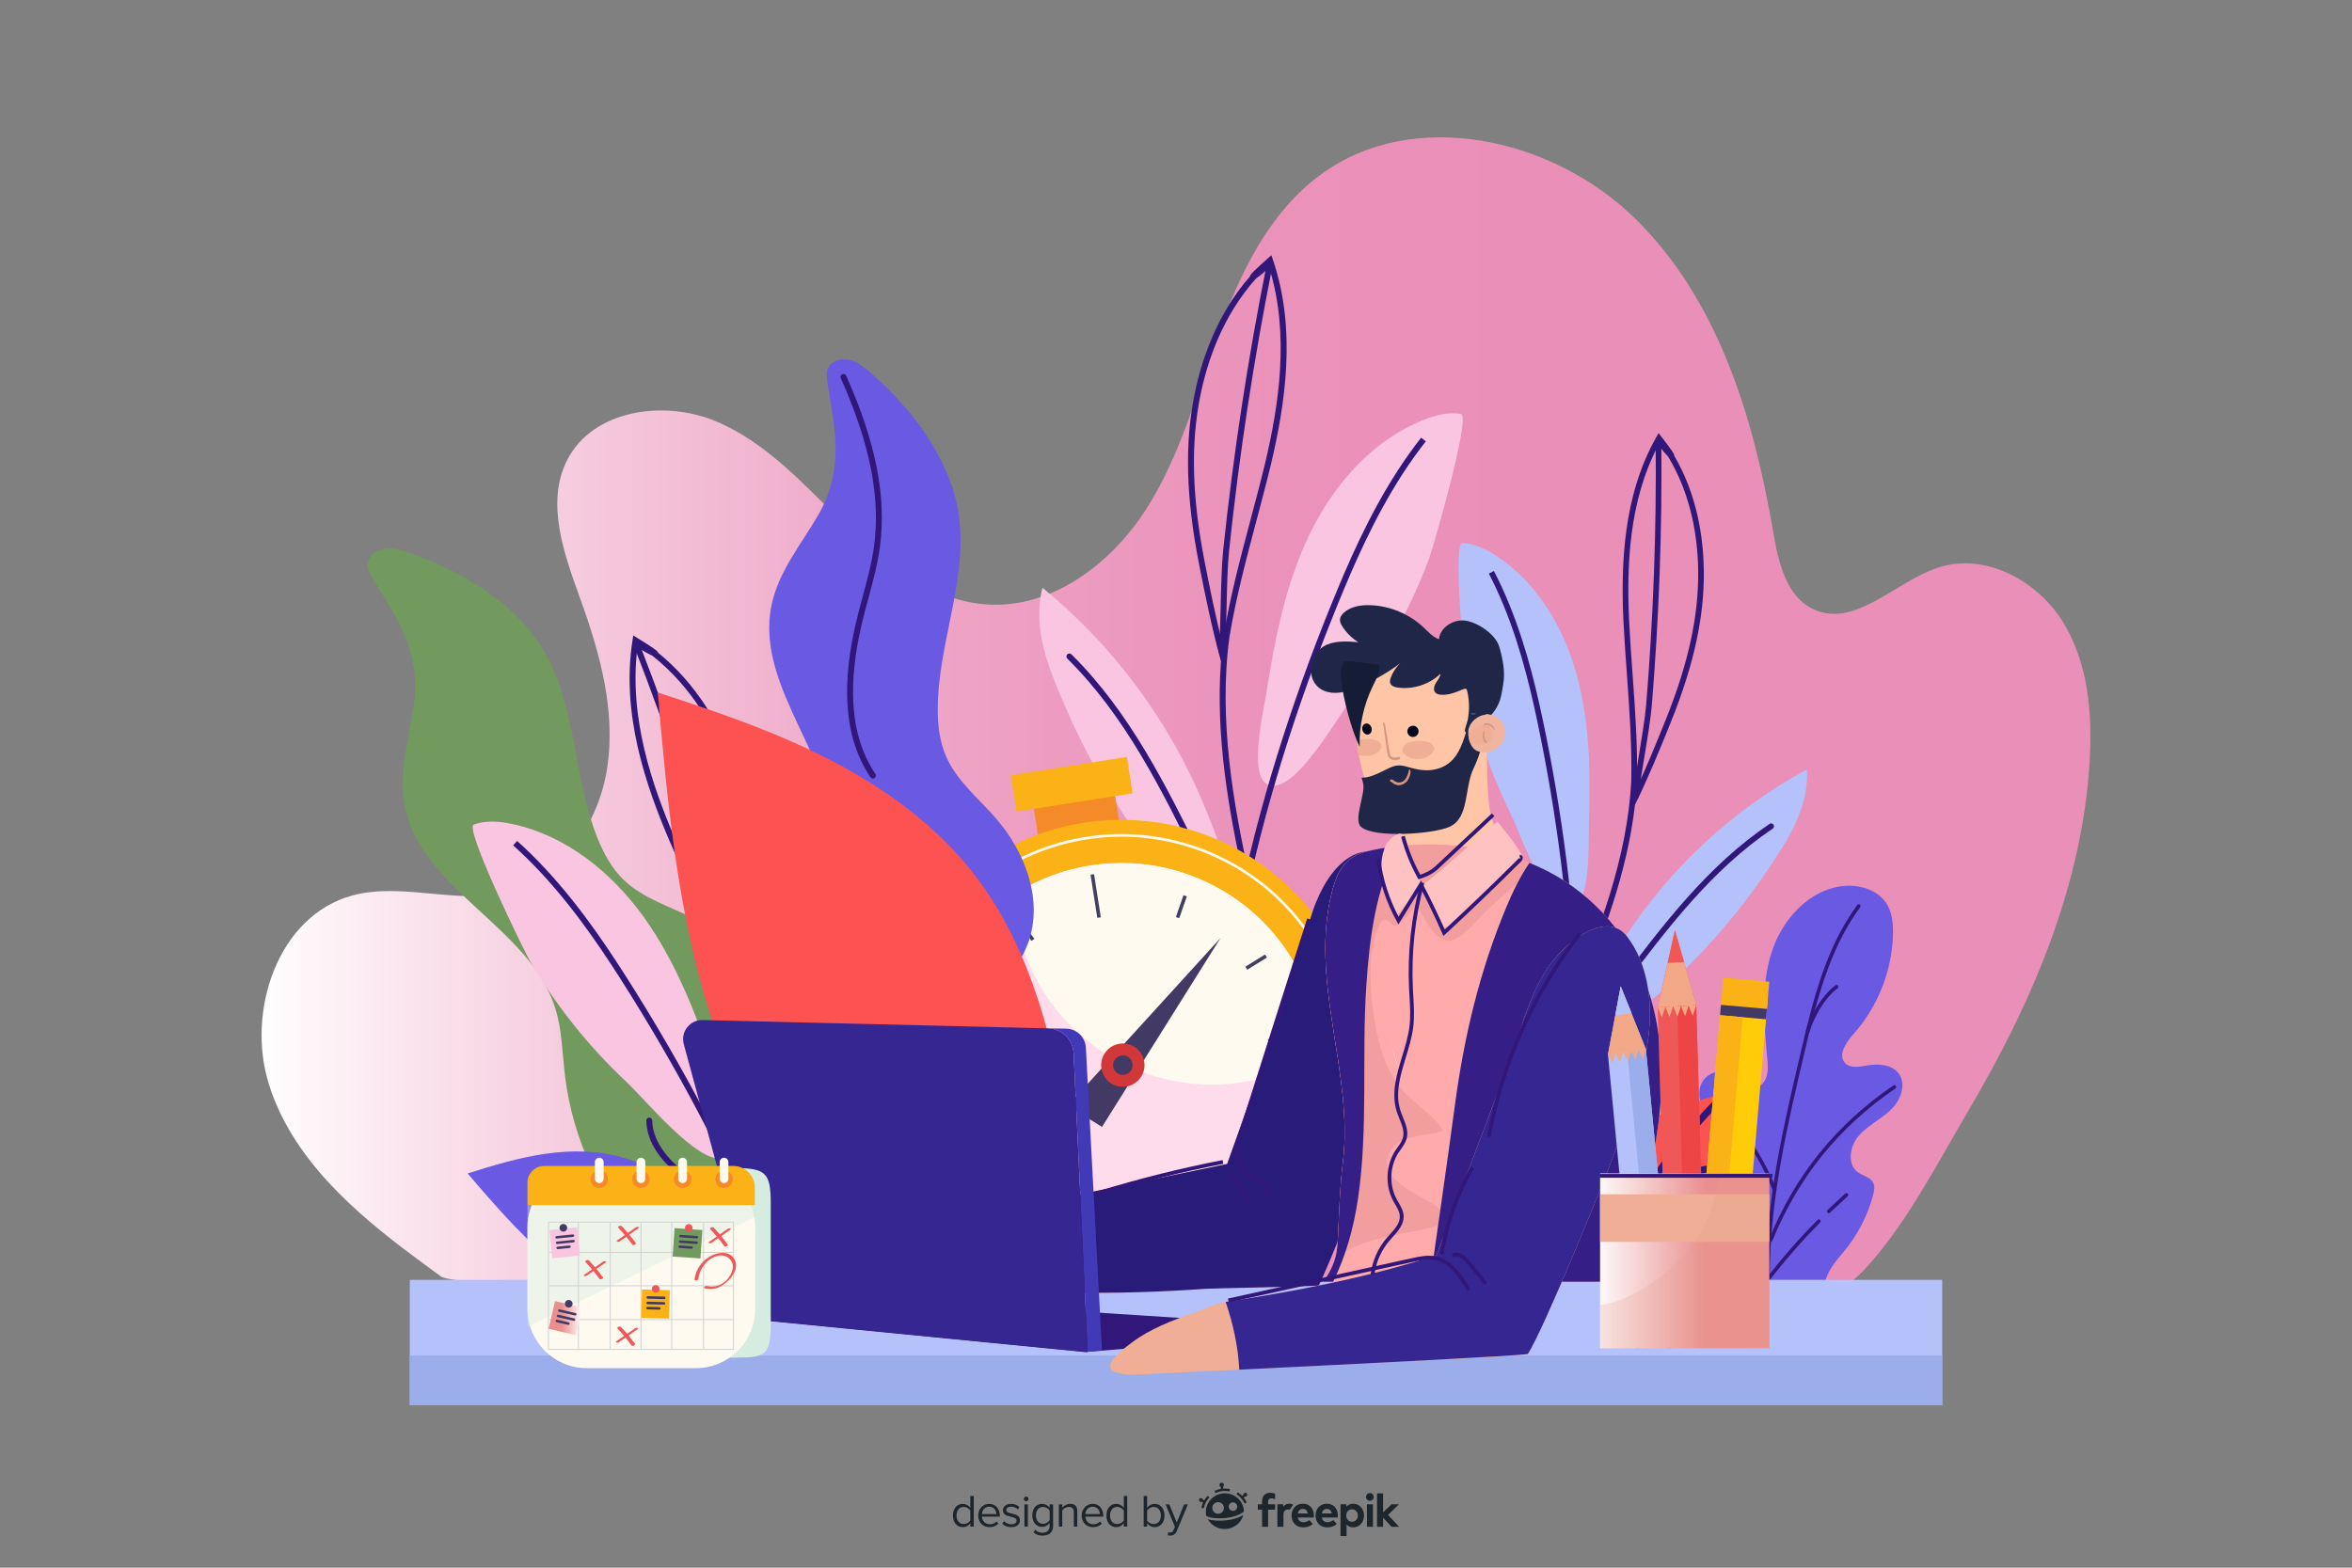 <?xml version="1.0" encoding="utf-8"?>
<!-- Generator: Adobe Illustrator 27.5.0, SVG Export Plug-In . SVG Version: 6.00 Build 0)  -->
<svg version="1.1" xmlns="http://www.w3.org/2000/svg" xmlns:xlink="http://www.w3.org/1999/xlink" x="0px" y="0px"
	 viewBox="0 0 750 500" style="enable-background:new 0 0 750 500;" xml:space="preserve">
<rect x="0" y="0" width="750" height="500" fill="#808080" stroke="none"/>
<g id="BACKGROUND">
</g>
<g id="OBJECTS">
	<g>
		<g>
			
				<linearGradient id="SVGID_1_" gradientUnits="userSpaceOnUse" x1="-2065.598" y1="229.075" x2="-1482.427" y2="229.075" gradientTransform="matrix(-1 0 0 1 -1399.013 0)">
				<stop  offset="0.297" style="stop-color:#EA8FB8"/>
				<stop  offset="0.448" style="stop-color:#EB92BA"/>
				<stop  offset="0.578" style="stop-color:#ED9DC1"/>
				<stop  offset="0.7" style="stop-color:#F0AFCC"/>
				<stop  offset="0.818" style="stop-color:#F5C8DC"/>
				<stop  offset="0.932" style="stop-color:#FBE8F0"/>
				<stop  offset="1" style="stop-color:#FFFFFF"/>
			</linearGradient>
			<path style="fill:url(#SVGID_1_);" d="M140.705,407.177c9.66,6.892,362.835,6.178,406.537,6.178
				c18.101,0,34.407,5.206,47.068-8.212c13.207-13.997,23.542-34.235,33.286-50.764c20.123-34.136,36.377-71.52,38.745-111.549
				c0.908-15.347-0.459-31.508-8.576-44.563c-8.118-13.055-24.478-21.918-39.174-17.406c-13.978,4.292-26.729,19.506-40.086,13.556
				c-8.988-4.003-11.477-15.325-13.127-25.024c-6.184-36.348-17.546-73.69-43.822-99.555
				c-26.276-25.864-70.963-35.941-100.604-14.014c-16.352,12.097-25.602,31.443-32.474,50.586
				c-6.872,19.144-12.146,39.184-23.177,56.273c-11.03,17.089-29.527,31.131-49.843,30.141c-17.835-0.87-33.073-12.814-45.85-25.288
				c-12.777-12.474-25.027-26.427-41.527-33.254c-16.5-6.826-38.964-3.558-47.15,12.312c-7.123,13.81-0.956,30.379,4.322,44.994
				c6.141,17.004,11.05,35.122,8.422,53.009c-2.628,17.887-14.464,35.461-31.987,39.914c-16.022,4.071-33.349-3.208-49.311,1.092
				c-23.691,6.381-33.973,36.82-26.628,60.23c7.346,23.41,26.961,40.679,46.695,55.258c0.002,0.001,0.004,0.003,0.005,0.004
				C135.611,403.432,138.281,405.448,140.705,407.177z"/>
			<g>
				<path style="fill:#6A59E3;" d="M548.617,408.975h33.323c0.935-3.741,3.307-6.611,5.805-9.549
					c4.512-5.309,7.809-11.644,9.569-18.385c0.333-1.274,0.598-2.689-0.005-3.86c-0.9-1.75-3.214-2.103-4.819-3.242
					c-3.562-2.527-2.688-8.31,0.153-11.628c2.84-3.318,6.99-5.224,10.166-8.222c3.176-2.998,5.249-8.153,2.657-11.669
					c-2.209-2.996-6.6-3.228-10.264-2.575c-2.336,0.416-5.111,0.95-6.779-0.738c-2.515-2.546,0.233-6.641,2.616-9.311
					c7.753-8.685,12.298-20.171,12.588-31.81c0.083-3.335-0.217-6.828-1.97-9.666c-2.718-4.399-8.409-6.201-13.56-5.754
					c-11.174,0.97-19.968,10.801-23.292,21.513c-3.323,10.713-2.311,22.226-1.275,33.394c0.196,2.114,0.381,4.315-0.37,6.301
					c-0.751,1.986-2.736,3.678-4.835,3.357c-2.32-0.355-3.633-2.792-5.519-4.188c-3.043-2.252-7.948-1.269-9.887,1.983
					c-2.932,4.916,1.034,10.838,3.287,16.1c1.501,3.506,2.242,7.335,2.157,11.148c-0.021,0.954-0.101,1.935-0.522,2.791
					c-2.307,4.685-10.02,0.554-14.565,3.127c-2.45,1.388-3.394,4.58-2.97,7.363c0.424,2.783,1.936,5.263,3.416,7.658
					C537.803,399.719,542.045,404.842,548.617,408.975z"/>
				<g>
					<path style="fill:#31177A;" d="M563.757,407.995c-0.319,0-0.579-0.258-0.58-0.578c-0.081-24.515,5.607-48.687,11.108-72.063
						c3.637-15.45,7.758-32.963,17.96-46.703c0.191-0.257,0.554-0.31,0.811-0.12c0.257,0.191,0.311,0.554,0.12,0.811
						c-10.059,13.548-14.151,30.936-17.762,46.278c-5.486,23.311-11.159,47.415-11.078,71.794c0.001,0.32-0.258,0.58-0.578,0.581
						H563.757z"/>
				</g>
				<g>
					<path style="fill:#31177A;" d="M553.959,358.049c-0.181,0-0.359-0.084-0.472-0.243c-2.485-3.481-4.831-7.126-6.971-10.835
						c-0.16-0.277-0.065-0.632,0.212-0.792c0.277-0.16,0.632-0.065,0.792,0.212c2.122,3.677,4.447,7.291,6.911,10.741
						c0.186,0.26,0.126,0.623-0.135,0.809C554.193,358.014,554.076,358.049,553.959,358.049z"/>
				</g>
				<g>
					<path style="fill:#31177A;" d="M565.889,380.136c-0.232,0-0.451-0.14-0.54-0.369c-2.675-6.868-6.327-13.298-10.856-19.112
						c-0.197-0.253-0.151-0.617,0.101-0.814c0.252-0.196,0.617-0.152,0.814,0.101c4.598,5.902,8.306,12.431,11.021,19.403
						c0.116,0.298-0.031,0.635-0.33,0.751C566.031,380.124,565.96,380.136,565.889,380.136z"/>
				</g>
				<g>
					<path style="fill:#31177A;" d="M562.026,409.108c-0.17,0-0.339-0.075-0.454-0.219c-7.713-9.671-16.562-18.443-26.303-26.071
						c-0.252-0.197-0.297-0.562-0.099-0.814c0.198-0.252,0.561-0.297,0.814-0.099c9.811,7.684,18.725,16.519,26.494,26.261
						c0.2,0.25,0.159,0.615-0.092,0.815C562.28,409.067,562.153,409.108,562.026,409.108z"/>
				</g>
				<g>
					<path style="fill:#31177A;" d="M564.647,396.025c-0.073,0-0.148-0.013-0.22-0.043c-0.297-0.121-0.438-0.46-0.317-0.757
						c8.404-20.487,21.371-36.526,39.643-49.035c0.265-0.181,0.625-0.113,0.806,0.151c0.181,0.264,0.113,0.625-0.151,0.806
						c-18.08,12.377-30.91,28.247-39.225,48.518C565.091,395.89,564.875,396.025,564.647,396.025z"/>
				</g>
				<g>
					<path style="fill:#31177A;" d="M576.38,329.654c-0.058,0-0.117-0.008-0.176-0.027c-0.305-0.097-0.474-0.424-0.377-0.729
						c1.529-4.805,4.818-11.171,9.461-14.63c0.257-0.192,0.62-0.139,0.811,0.118c0.191,0.257,0.138,0.62-0.119,0.811
						c-4.422,3.294-7.573,9.419-9.048,14.052C576.854,329.496,576.625,329.654,576.38,329.654z"/>
				</g>
				<g>
					<path style="fill:#31177A;" d="M563.787,408.576c-0.123,0-0.248-0.039-0.353-0.12c-0.254-0.195-0.301-0.559-0.106-0.813
						c5.004-6.506,10.476-12.753,16.264-18.569c0.226-0.227,0.593-0.228,0.82-0.002c0.227,0.226,0.228,0.593,0.002,0.82
						c-5.753,5.782-11.193,11.992-16.167,18.458C564.133,408.499,563.961,408.576,563.787,408.576z"/>
				</g>
				<g>
					<path style="fill:#31177A;" d="M583.165,386.915c-0.155,0-0.31-0.062-0.424-0.185c-0.218-0.234-0.205-0.601,0.029-0.819
						l5.598-5.212c0.234-0.218,0.601-0.206,0.819,0.029c0.218,0.234,0.205,0.601-0.029,0.819l-5.598,5.212
						C583.449,386.864,583.307,386.915,583.165,386.915z"/>
				</g>
			</g>
		</g>
		<g>
			<path style="fill:#B5C1FB;" d="M466.228,173.235c3.78,0.044,7.345,1.756,10.528,3.796c13.412,8.593,22.024,23.306,26.164,38.688
				c4.14,15.382,4.243,31.54,3.739,47.462c-0.208,6.563,1.04,31.135-8.89,25.388c-6.626-3.835-13.212-23.298-16.511-30.015
				c-6.518-13.272-11.132-27.479-13.674-42.044C466.97,212.995,463.247,173.201,466.228,173.235z"/>
			<path style="fill:#B5C1FB;" d="M518.03,299.156c14.516-22.376,34.698-41.043,58.137-53.77c0.628,9.02-3.284,17.758-8.129,25.392
				c-11.482,18.09-22.235,30.718-37.768,45.15c-4.422,4.108-23.009,16.316-24.264,14.224
				C502.035,323.533,514.351,304.827,518.03,299.156z"/>
			<g>
				<path style="fill:#31177A;" d="M493.598,412.395l-1.753-0.44c3.619-14.407,6.241-29.593,7.791-45.136
					c1.466-14.689,2.018-30.116,1.642-45.854c-0.353-14.76-1.534-30.225-3.51-45.963c-1.881-14.984-4.444-30.202-7.618-45.232
					c-2.525-11.958-6.289-27.548-13.049-42.079c-0.748-1.609-1.533-3.205-2.335-4.747l1.603-0.835
					c0.814,1.565,1.612,3.187,2.371,4.819c6.837,14.698,10.634,30.416,13.179,42.467c3.184,15.08,5.755,30.349,7.643,45.381
					c1.983,15.799,3.169,31.325,3.523,46.147c0.378,15.81-0.177,31.312-1.65,46.076
					C499.876,382.629,497.239,397.902,493.598,412.395z"/>
			</g>
			<g>
				<path style="fill:#31177A;" d="M501.823,349.043c-0.011,0-0.023,0-0.035-0.001c-0.498-0.019-0.887-0.439-0.868-0.937
					c0.384-9.95,5.526-21.551,15.285-34.481c13.95-18.483,28.375-37.597,48.075-50.844c0.415-0.279,0.976-0.168,1.254,0.246
					c0.279,0.414,0.169,0.975-0.245,1.254c-19.448,13.078-33.78,32.068-47.641,50.433c-9.533,12.629-14.553,23.887-14.923,33.461
					C502.707,348.661,502.306,349.043,501.823,349.043z"/>
			</g>
			<g>
				<path style="fill:#31177A;" d="M502.24,318.085c-0.119,0-0.24-0.024-0.357-0.073c-0.458-0.198-0.67-0.73-0.473-1.188
					c8.55-19.855,17.464-43.399,18.753-67.463c0.278-11.411-0.577-23.22-1.403-34.64c-0.408-5.634-0.83-11.461-1.107-17.143
					c-0.732-17.207-0.192-39.372,10.566-58.261l0.666-1.191l0.836,1.083c3.393,4.395,4.244,5.64,4.207,6.243
					c7.419,12.68,9.258,26.484,9.387,36.461c0.19,14.68-3.129,30.004-10.444,48.227c-3.555,8.856-7.103,17.537-11.413,26.358
					c-0.027,0.057-0.06,0.109-0.096,0.156c-2.475,21.818-10.533,42.863-18.293,60.884C502.923,317.88,502.59,318.085,502.24,318.085
					z M528.884,141.857c-9.654,18.127-10.125,39.179-9.425,55.638c0.276,5.656,0.697,11.472,1.104,17.095
					c0.83,11.463,1.688,23.316,1.407,34.841c-0.037,0.69-0.08,1.378-0.129,2.068c3.412-7.337,6.38-14.621,9.355-22.031
					c7.224-17.995,10.501-33.098,10.314-47.532c-0.129-9.928-1.986-23.731-9.551-36.263
					C531.293,144.98,529.806,143.355,528.884,141.857z"/>
			</g>
			<g>
				<path style="fill:#31177A;" d="M522.383,254.527l-1.797-0.196c0.386-3.548,1.168-8.279,1.997-13.287
					c0.979-5.923,1.993-12.048,2.343-16.286c1.144-13.855,1.979-27.921,2.482-41.809c0.503-13.886,0.688-27.976,0.549-41.879
					l1.807-0.018c0.139,13.931-0.046,28.049-0.55,41.962c-0.504,13.915-1.341,28.01-2.487,41.892
					c-0.356,4.313-1.375,10.475-2.361,16.433C523.542,246.322,522.763,251.028,522.383,254.527z"/>
			</g>
		</g>
		<path style="fill:#72995E;" d="M250.885,434.767c-17.582-9.502-33.848-21.767-46.533-37.211
			c-12.685-15.444-21.68-34.182-24.134-54.017c-0.918-7.42-0.945-15.03-3.211-22.156c-8.221-25.853-42.738-37.574-47.902-64.208
			c-2.127-10.969,1.372-21.83,2.895-32.623c1.553-11.011-1.491-20.744-7.208-30.231c-2.017-3.347-4.034-6.695-6.051-10.042
			c-0.696-1.155-1.41-2.367-1.501-3.712c-0.186-2.78,2.474-5.093,5.223-5.545c2.749-0.453,5.52,0.458,8.157,1.356
			c17.113,5.827,35.334,16.811,43.986,33.313c9.256,17.655,8.491,38.949,15.861,57.471c1.976,4.967,4.59,9.783,8.439,13.491
			c6.104,5.881,14.597,8.384,22.152,12.228c12.677,6.449,23.696,18.398,24.375,32.605c0.5,10.453-4.547,20.375-5.603,30.787
			c-1.232,12.144,3.094,24.33,9.714,34.585c6.62,10.255,15.478,19.78,24.218,28.301L250.885,434.767z"/>
		<g>
			<path style="fill:#F9C5E0;" d="M151.064,262.987c3.904-1.42,8.234-1.041,12.298-0.177c17.124,3.638,31.683,15.43,41.902,29.644
				c10.219,14.214,16.588,30.791,22.242,47.359c2.33,6.829,13.137,31.615,0.698,29.554c-8.3-1.375-22.617-18.838-28.613-24.467
				c-11.848-11.122-22.098-23.943-30.359-37.937C167.239,303.587,147.986,264.107,151.064,262.987z"/>
			<path style="fill:#F9C5E0;" d="M253.144,372.401c6.255-28.637,19.775-55.656,38.945-77.831
				c4.142,9.032,3.506,19.535,1.482,29.263c-4.797,23.054-10.959,40.208-21.34,61.07c-2.955,5.939-17.338,25.697-19.44,24.033
				C246.144,403.67,251.559,379.66,253.144,372.401z"/>
			<g>
				<path style="fill:#31177A;" d="M259.48,445.401c0.588-0.229,1.19-0.421,1.807-0.566c-4.052-14.553-9.121-29.413-15.118-44.238
					c-6.109-15.102-13.345-30.607-21.507-46.085c-7.765-14.723-16.327-29.427-25.448-43.704
					c-7.287-11.405-17.282-26.094-30.006-38.555c-1.425-1.395-2.873-2.753-4.305-4.036l-1.263,1.409
					c1.411,1.264,2.839,2.603,4.243,3.979c12.588,12.327,22.503,26.901,29.735,38.221c9.093,14.233,17.628,28.891,25.369,43.568
					c8.133,15.422,15.342,30.869,21.427,45.911C250.392,416.085,255.444,430.897,259.48,445.401z"/>
			</g>
			<g>
				<path style="fill:#31177A;" d="M255.562,429.999c-0.432,0.046-0.853-0.212-0.997-0.642c-3.459-10.371-2.666-24.285,2.355-41.356
					c7.181-24.412,14.605-49.655,29.725-70.906c0.303-0.426,0.893-0.525,1.32-0.223c0.426,0.303,0.525,0.894,0.222,1.319
					c-14.935,20.993-22.314,46.082-29.451,70.344c-4.911,16.693-5.71,30.226-2.376,40.224c0.166,0.496-0.102,1.031-0.598,1.197
					C255.696,429.978,255.628,429.992,255.562,429.999z"/>
			</g>
			<g>
				<path style="fill:#31177A;" d="M243.995,398c-0.048,0.005-0.096,0.006-0.145,0.004c-0.522-0.023-0.926-0.467-0.901-0.989
					c1.096-23.738,1.138-51.41-6.866-76.665c-4.139-11.846-9.596-23.661-14.873-35.087c-2.603-5.635-5.295-11.462-7.781-17.196
					c-7.42-17.405-15.455-40.402-11.712-63.987l0.212-1.41l1.22,0.752c5.187,3.201,6.526,4.149,6.719,4.768
					c12.548,10.159,19.794,23.647,23.795,33.856c5.884,15.017,8.41,32.058,7.95,53.627c-0.223,10.485-0.507,20.786-1.52,31.526
					c-0.007,0.07-0.02,0.137-0.04,0.2c5.913,23.394,5.784,48.161,4.789,69.703C244.817,397.577,244.452,397.952,243.995,398z
					 M203.298,206.354c-2.929,22.421,4.758,44.289,11.868,60.966c2.476,5.709,5.162,11.526,7.761,17.151
					c5.296,11.466,10.773,23.323,14.951,35.282c0.255,0.804,0.502,1.61,0.74,2.419c0.679-8.957,0.911-17.68,1.1-26.538
					c0.454-21.312-2.031-38.119-7.82-52.896c-3.983-10.166-11.247-23.649-23.892-33.61
					C207.049,208.673,204.83,207.555,203.298,206.354z"/>
			</g>
			<g>
				<path style="fill:#31177A;" d="M238.444,325.303c-0.978-3.797-2.007-8.964-3.096-14.434c-1.288-6.472-2.62-13.164-3.904-17.661
					c-4.192-14.685-8.786-29.475-13.653-43.959c-4.867-14.481-10.139-29.043-15.669-43.282l1.764-0.686
					c5.54,14.266,10.822,28.856,15.698,43.364c4.878,14.512,9.48,29.33,13.68,44.044c1.305,4.57,2.645,11.301,3.94,17.811
					c1.084,5.443,2.107,10.585,3.072,14.332L238.444,325.303z"/>
			</g>
		</g>
		<g>
			<path style="fill:#F9C5E0;" d="M465.903,132.058c-4.091-0.727-8.29,0.393-12.145,1.943
				c-16.242,6.533-28.552,20.656-36.171,36.417c-7.619,15.761-11.038,33.188-13.754,50.482c-1.119,7.129-7.497,33.405,4.402,29.233
				c7.939-2.784,19.035-22.451,23.973-29.029c9.755-12.997,17.645-27.391,23.372-42.599
				C456.962,174.837,469.129,132.631,465.903,132.058z"/>
			<path style="fill:#F9C5E0;" d="M384.191,257.417c-11.093-27.132-29.064-51.42-51.766-69.961
				c-2.525,9.611-0.09,19.847,3.579,29.081c8.695,21.884,17.72,37.72,31.538,56.483c3.933,5.341,21.504,22.328,23.288,20.326
				C396.471,287.013,387.002,264.294,384.191,257.417z"/>
			<g>
				<path style="fill:#31177A;" d="M389.326,384.577c-0.959-16.297-0.681-33.233,0.827-50.338
					c1.426-16.165,3.988-32.938,7.616-49.853c3.403-15.865,7.845-32.323,13.2-48.915c5.098-15.79,10.981-31.7,17.487-47.285
					c5.175-12.396,12.432-28.461,22.709-42.771c1.147-1.597,2.323-3.162,3.495-4.65l-1.487-1.171
					c-1.19,1.51-2.382,3.097-3.546,4.717c-10.388,14.466-17.705,30.657-22.919,43.146c-6.526,15.635-12.428,31.593-17.541,47.434
					c-5.376,16.652-9.833,33.172-13.25,49.1c-3.645,16.99-6.219,33.841-7.65,50.083c-1.516,17.197-1.796,34.226-0.832,50.615
					L389.326,384.577z"/>
			</g>
			<g>
				<path style="fill:#31177A;" d="M391.728,314.571c0.434-0.029,0.804-0.356,0.871-0.804c1.621-10.812-1.556-24.382-9.442-40.333
					c-11.277-22.811-22.938-46.398-41.491-64.728c-0.372-0.368-0.97-0.364-1.339,0.008c-0.367,0.372-0.363,0.971,0.008,1.338
					c18.328,18.108,29.917,41.551,41.125,64.221c7.712,15.598,10.829,28.791,9.267,39.214c-0.078,0.517,0.278,0.998,0.795,1.076
					C391.593,314.572,391.661,314.575,391.728,314.571z"/>
			</g>
			<g>
				<path style="fill:#31177A;" d="M396.626,280.319c-4.69-21.048-9.082-45.423-7.286-69.486c-0.031-0.059-0.056-0.123-0.074-0.19
					c-2.847-10.406-4.901-20.503-6.926-30.793c-4.168-21.168-4.614-38.389-1.404-54.195c2.182-10.745,6.997-25.279,17.609-37.448
					c0.084-0.643,1.239-1.807,5.798-5.854l1.072-0.951l0.451,1.352c7.748,22.588,3.794,46.625-0.518,65.048
					c-1.462,6.077-3.11,12.281-4.704,18.28c-3.231,12.164-6.572,24.742-8.609,37.124c-3.535,26.255,1.271,53.507,6.439,76.702
					c0.114,0.51-0.208,1.016-0.718,1.129c-0.048,0.011-0.096,0.018-0.143,0.021C397.154,281.089,396.729,280.782,396.626,280.319z
					 M400.537,88.81c-10.741,11.989-15.574,26.521-17.747,37.222c-3.158,15.552-2.711,32.537,1.406,53.452
					c1.711,8.693,3.442,17.246,5.654,25.952c0.096-0.837,0.2-1.674,0.313-2.51c2.056-12.5,5.409-25.123,8.651-37.33
					c1.591-5.988,3.236-12.182,4.691-18.232c4.132-17.652,7.938-40.517,1.191-62.099C403.395,86.713,401.402,88.196,400.537,88.81z"
					/>
			</g>
			<g>
				<path style="fill:#31177A;" d="M390.561,208.49c0.31-3.909,0.433-9.176,0.564-14.752c0.155-6.598,0.314-13.419,0.805-18.07
					c1.6-15.187,3.578-30.548,5.879-45.653c2.301-15.103,4.986-30.355,7.981-45.334l-1.856-0.372
					c-3.001,15.007-5.691,30.289-7.996,45.42c-2.306,15.135-4.288,30.524-5.891,45.741c-0.498,4.727-0.659,11.588-0.814,18.224
					c-0.13,5.548-0.253,10.79-0.558,14.647L390.561,208.49z"/>
			</g>
		</g>
		<g>
			<path style="fill:#FC5252;" d="M520.757,416.821c10.451-7.391,17.537-18.79,21.881-30.83c4.344-12.04,6.177-24.818,7.925-37.498
				c-7.18,1.939-14.366,3.985-21.136,7.063c-6.77,3.078-13.153,7.244-17.991,12.892c-5.798,6.769-9.109,15.33-11.321,23.964
				c-1.671,6.521-2.438,13.197-2.962,19.909L520.757,416.821z"/>
			<path style="fill:#31177A;" d="M551.119,349.466c0.438-0.426,0.449-1.127,0.023-1.565c-0.425-0.439-1.127-0.449-1.565-0.024
				c-2.947,2.861-5.783,5.843-8.527,8.911c0.375-1.806,0.585-3.644,0.608-5.506c0.008-0.612-0.482-1.114-1.094-1.121
				c-0.005,0-0.009,0-0.014,0c-0.605,0-1.099,0.486-1.107,1.093c-0.04,3.293-0.681,6.512-1.905,9.569
				c-0.002,0.005-0.001,0.01-0.003,0.014c-3.693,4.39-7.181,8.959-10.44,13.689c0.459-5.581,0.33-11.972-1.5-16.317
				c-0.237-0.564-0.885-0.826-1.45-0.591c-0.563,0.238-0.828,0.887-0.591,1.45c1.936,4.598,1.842,12.648,0.875,19.438
				c-2.982,4.582-5.749,9.302-8.298,14.132c0.875-8.184,0.199-18.273-2.813-25.872c-0.225-0.569-0.867-0.848-1.437-0.622
				c-0.568,0.226-0.846,0.869-0.621,1.437c3.917,9.88,3.711,24.181,1.249,32.299c-0.001,0.003,0,0.006-0.001,0.009
				c-1.893,4.021-3.645,8.104-5.224,12.248c-0.218,0.572,0.069,1.211,0.641,1.429c0.13,0.05,0.263,0.072,0.394,0.072
				c0.446,0,0.866-0.271,1.035-0.712c0.553-1.451,1.128-2.895,1.721-4.332c0.231-0.057,0.45-0.162,0.609-0.364
				c1.885-2.399,6.858-8.148,12.315-9.715c4.733-1.358,9.596-1.715,15.006-2.011c0.61-0.032,1.078-0.555,1.045-1.165
				c-0.034-0.611-0.569-1.119-1.166-1.044c-5.342,0.292-10.547,0.672-15.495,2.093c-3.71,1.064-7.105,3.701-9.734,6.302
				c2.258-4.943,4.746-9.787,7.457-14.509c0.058-0.051,0.128-0.082,0.176-0.146c6.085-8.137,15.76-13.532,25.883-14.43
				c0.609-0.054,1.059-0.591,1.005-1.2c-0.054-0.608-0.581-1.059-1.201-1.005c-7.415,0.658-14.603,3.592-20.469,8.187
				c0.014-0.093,0.028-0.185,0.042-0.28C533.627,368.486,541.882,358.435,551.119,349.466z"/>
		</g>
		<g>
			
				<rect x="330.037" y="251.36" transform="matrix(0.988 -0.155 0.155 0.988 -36.074 56.235)" style="fill:#F58A28;" width="26.23" height="16.91"/>
			
				<rect x="322.922" y="244.34" transform="matrix(0.988 -0.155 0.155 0.988 -34.605 55.885)" style="fill:#FAB217;" width="37.453" height="11.738"/>
			
				<ellipse transform="matrix(0.707 -0.707 0.707 0.707 -134.897 352.125)" style="fill:#FAB217;" cx="357.604" cy="338.897" rx="77.436" ry="77.436"/>
			<path style="fill:#FFF9F0;" d="M357.54,411.786c-11.979,0-23.92-3.026-34.532-8.749c-17.132-9.241-29.64-24.6-35.22-43.249
				c-5.58-18.649-3.564-38.354,5.677-55.486c12.74-23.62,37.341-38.293,64.203-38.293c11.979,0,23.92,3.026,34.532,8.749
				c35.367,19.076,48.62,63.368,29.544,98.735C409.003,397.113,384.401,411.786,357.54,411.786z M357.668,266.86
				c-26.548,0-50.862,14.502-63.453,37.846c-9.133,16.932-11.125,36.407-5.611,54.837c5.515,18.431,17.877,33.611,34.809,42.744
				c10.488,5.657,22.289,8.647,34.128,8.647c26.548,0,50.862-14.502,63.454-37.846c18.853-34.953,5.754-78.728-29.199-97.581
				C381.307,269.85,369.506,266.86,357.668,266.86z"/>
			<circle style="fill:#FFDCEC;" cx="357.604" cy="338.897" r="63.627"/>
			<path style="fill:#FFFAF0;" d="M387.81,282.897c-21.182-11.425-45.958-9.604-64.83,2.612
				c1.107,21.458,13.057,41.837,33.349,52.783c21.182,11.425,45.958,9.603,64.83-2.612
				C420.052,314.222,408.102,293.843,387.81,282.897z"/>
			<polygon style="fill:#423A64;" points="340.482,352.647 351.404,359.421 389.181,299.186 			"/>
			<path style="fill:#D2373A;" d="M364.875,338.649c0.59,3.768-1.986,7.3-5.753,7.89c-3.768,0.59-7.3-1.986-7.891-5.753
				c-0.59-3.768,1.986-7.3,5.753-7.891S364.285,334.881,364.875,338.649z"/>
			<path style="fill:#423A64;" d="M361.122,339.237c0.266,1.695-0.893,3.284-2.588,3.549c-1.695,0.266-3.284-0.893-3.549-2.588
				c-0.265-1.695,0.893-3.284,2.588-3.549C359.268,336.384,360.857,337.542,361.122,339.237z"/>
			
				<rect x="348.728" y="278.893" transform="matrix(0.988 -0.155 0.155 0.988 -40.024 57.49)" style="fill:#423F63;" width="1.135" height="13.921"/>
			
				<rect x="365.455" y="385.686" transform="matrix(0.988 -0.155 0.155 0.988 -56.358 61.379)" style="fill:#423F63;" width="1.135" height="13.921"/>
			
				<rect x="404.409" y="330.269" transform="matrix(0.988 -0.154 0.154 0.988 -46.108 67.412)" style="fill:#423F63;" width="13.92" height="1.135"/>
			
				<rect x="373.057" y="288.411" transform="matrix(0.329 -0.944 0.944 0.329 -20.037 549.766)" style="fill:#423F63;" width="7.389" height="1.136"/>
			
				<rect x="396.828" y="306.002" transform="matrix(0.85 -0.527 0.527 0.85 -101.454 257.352)" style="fill:#423F63;" width="7.389" height="1.135"/>
			
				<rect x="326.411" y="293.081" transform="matrix(0.799 -0.602 0.602 0.799 -112.759 256.507)" style="fill:#423F63;" width="1.135" height="7.389"/>
			
				<rect x="309.156" y="317.098" transform="matrix(0.242 -0.97 0.97 0.242 -76.418 543.798)" style="fill:#423F63;" width="1.135" height="7.389"/>
			
				<rect x="337.718" y="388.358" transform="matrix(0.329 -0.944 0.944 0.329 -138.206 583.325)" style="fill:#423F63;" width="7.389" height="1.135"/>
			
				<rect x="313.946" y="370.767" transform="matrix(0.85 -0.527 0.527 0.85 -148.071 223.357)" style="fill:#423F63;" width="7.389" height="1.135"/>
			
				<rect x="390.442" y="376.313" transform="matrix(0.799 -0.602 0.602 0.799 -149.962 311.86)" style="fill:#423F63;" width="1.135" height="7.39"/>
			
				<rect x="407.696" y="352.296" transform="matrix(0.242 -0.97 0.97 0.242 -35.878 666.066)" style="fill:#423F63;" width="1.135" height="7.389"/>
			
				<rect x="297.615" y="346.997" transform="matrix(0.988 -0.154 0.154 0.988 -49.97 51.145)" style="fill:#423F63;" width="13.921" height="1.135"/>
		</g>
		<rect x="130.679" y="408.195" style="fill:#B5C1FB;" width="488.642" height="40.011"/>
		<path style="fill:#6A59E3;" d="M318.633,397.425c-4.8-11.05-9.31-23.027-11.54-34.842c-2.264-11.994-1.675-24.913,4.045-35.695
			c4.904-9.245,13.321-16.531,16.8-26.401c4.728-13.414-0.971-28.637-10.28-39.39c-5.548-6.408-12.47-11.93-15.906-19.678
			c-2.166-4.887-2.771-10.333-2.729-15.678c0.159-19.933,8.898-39.367,6.983-59.209c-1.79-18.546-14.524-35.59-28.176-47.441
			c-2.104-1.826-4.327-3.715-7.044-4.332c-2.717-0.617-6.052,0.521-6.928,3.166c-0.424,1.28-0.219,2.672-0.01,4.004
			c0.606,3.861,1.212,7.722,1.817,11.582c1.717,10.942,0.866,21.105-4.725,30.717c-5.48,9.422-12.816,18.162-14.983,29.123
			c-5.261,26.614,22.288,50.487,20.152,77.532c-0.588,7.454-3.433,14.512-5.381,21.731c-5.207,19.296-3.942,40.043,1.982,59.13
			c5.254,16.927,14.062,32.595,24.845,46.688C297.912,397.986,308.271,397.668,318.633,397.425z"/>
		<path style="fill:#FC5252;" d="M279.569,405.882c-26.699-20.98-43.949-52.127-53.847-84.607
			c-9.899-32.481-13.046-66.577-15.98-100.406c18.762,6.098,37.528,12.479,55.052,21.539c17.525,9.06,33.879,20.952,45.941,36.563
			c14.457,18.711,22.082,41.833,26.788,65.005c3.555,17.502,4.693,35.291,5.183,53.143L279.569,405.882z"/>
		<path style="fill:#6A59E3;" d="M219.866,421.491c-14.591-0.653-28.422-7.228-40.017-16.11
			c-11.594-8.882-21.232-20.02-30.728-31.117c8.089-2.564,16.25-5.031,24.648-6.25c8.398-1.219,17.095-1.154,25.222,1.286
			c9.741,2.925,18.197,9.103,25.645,16.029c5.625,5.231,10.477,11.168,15.118,17.289L219.866,421.491z"/>
		<g>
			<path style="fill:#31177A;" d="M278.453,248.303c-0.339,0.036-0.685-0.112-0.887-0.414c-8.436-12.596-9.692-29.76-3.841-52.471
				c0.437-1.694,0.895-3.385,1.354-5.076c1.399-5.154,2.846-10.484,3.59-15.827c2.185-15.704-1.172-32.835-10.566-53.914
				c-0.213-0.477,0.002-1.037,0.479-1.249c0.477-0.213,1.037,0.002,1.249,0.479c9.545,21.415,12.949,38.874,10.712,54.945
				c-0.76,5.462-2.223,10.85-3.638,16.062c-0.457,1.682-0.914,3.366-1.348,5.052c-5.709,22.158-4.537,38.823,3.581,50.945
				c0.291,0.435,0.174,1.022-0.26,1.313C278.747,248.237,278.601,248.288,278.453,248.303z"/>
		</g>
		<g>
			<g>
				<path style="fill:#31177A;" d="M487.036,418.626c-0.32-0.808-0.572-1.662-0.76-2.551c-5.54-17.941-15.726-35.877-28.866-50.765
					c-0.247-0.279-0.22-0.706,0.059-0.953c0.28-0.247,0.706-0.219,0.952,0.059c12.019,13.618,21.591,29.765,27.445,46.158
					c0.336-8.223,4.388-17.698,9.381-23.266c0.249-0.277,0.675-0.302,0.953-0.051c0.277,0.249,0.301,0.676,0.052,0.953
					c-5.915,6.594-10.413,19.087-8.655,27.571c0.248,0.805,0.486,1.608,0.715,2.412L487.036,418.626z"/>
			</g>
			<g>
				<path style="fill:#31177A;" d="M480.495,399.997c-0.325,0-0.611-0.235-0.665-0.565c-1.139-6.906-0.418-17.376,5.365-24.157
					c0.241-0.285,0.667-0.318,0.951-0.076c0.284,0.242,0.317,0.668,0.075,0.951c-5.131,6.017-6.239,15.918-5.06,23.061
					c0.061,0.368-0.189,0.715-0.556,0.776C480.569,399.995,480.532,399.997,480.495,399.997z"/>
			</g>
			<g>
				<path style="fill:#31177A;" d="M476.547,369.704c-0.115,0.034-0.224,0.088-0.311,0.184c-1.031,1.145-2.195,2.497-2.961,4.068
					c-1.139,2.332-1.309,4.967-1.338,6.746c-0.019,1.178,0.346,2.536,0.699,3.85c0.224,0.834,0.436,1.623,0.531,2.296
					c0.048,0.337,0.336,0.581,0.667,0.581c0.032,0,0.063-0.002,0.095-0.007c0.369-0.052,0.626-0.393,0.574-0.763
					c-0.107-0.755-0.329-1.582-0.564-2.458c-0.329-1.224-0.669-2.49-0.653-3.479c0.027-1.65,0.18-4.086,1.201-6.176
					c0.69-1.413,1.737-2.63,2.751-3.757c0.21-0.233,0.216-0.565,0.052-0.816C477.039,369.892,476.789,369.806,476.547,369.704z"/>
			</g>
			<g>
				<path style="fill:#31177A;" d="M467.138,374.187c-0.674-2.624-0.41-5.489,0.697-7.964h-0.045
					c-0.471-0.001-0.933-0.04-1.386-0.109c-1.067,2.646-1.282,5.65-0.574,8.409c0.006,0.024,0.721,2.462,1.109,2.826
					c0.13,0.121,0.296,0.182,0.461,0.182c0.18,0,0.36-0.072,0.493-0.214c0.23-0.246,0.241-0.619,0.04-0.876
					C467.758,376.11,467.2,374.424,467.138,374.187z"/>
				<path style="fill:#31177A;" d="M467.862,376.363l0.001,0.001L467.862,376.363z"/>
			</g>
			<g>
				<path style="fill:#31177A;" d="M492.45,416.672c-0.032,0-0.063-0.002-0.095-0.007c-0.369-0.052-0.626-0.393-0.574-0.763
					c0.802-5.675,3.389-11.114,7.288-15.315c0.253-0.274,0.681-0.29,0.954-0.036c0.273,0.254,0.289,0.681,0.036,0.954
					c-3.712,4.002-6.177,9.182-6.94,14.586C493.07,416.429,492.781,416.672,492.45,416.672z"/>
			</g>
			<g>
				<path style="fill:#31177A;" d="M481.692,403.386c-0.12,0-0.242-0.032-0.351-0.099c-4.638-2.835-10.185-4.341-15.621-4.246
					c-0.368-0.027-0.681-0.29-0.687-0.663c-0.007-0.372,0.29-0.68,0.663-0.687c5.699-0.118,11.495,1.476,16.349,4.444
					c0.318,0.195,0.418,0.61,0.224,0.928C482.141,403.271,481.919,403.386,481.692,403.386z"/>
			</g>
			<g>
				<path style="fill:#31177A;" d="M477.625,394.205c-0.057,0-0.116-0.007-0.174-0.023c-0.287-0.077-0.482-0.328-0.5-0.608
					c-0.108-0.127-0.443-0.417-1.483-1.006l-0.108-0.061c-3.962-2.267-8.445-4.831-13.275-4.831c-0.065,0-0.129,0-0.193,0.001
					c-0.392-0.017-0.679-0.293-0.684-0.665c-0.005-0.373,0.293-0.679,0.665-0.685c0.069-0.001,0.138-0.001,0.207-0.001
					c5.194,0,10.044,2.774,13.951,5.009l0.102,0.057c1.264,0.715,2.38,1.43,2.145,2.311
					C478.197,394.006,477.924,394.205,477.625,394.205z"/>
			</g>
		</g>
		<g>
			<path style="fill:#31177A;" d="M237.699,392.404c-0.349,0.037-0.706-0.123-0.904-0.441c-3.22-5.178-8.51-8.775-13.626-12.254
				c-1.322-0.898-2.641-1.796-3.926-2.718c-8.598-6.17-13.022-12.759-13.151-19.584c-0.01-0.522,0.404-0.964,0.928-0.964
				c0.523-0.01,0.954,0.406,0.964,0.928c0.117,6.196,4.276,12.279,12.362,18.082c1.272,0.913,2.578,1.8,3.887,2.691
				c5.278,3.589,10.737,7.301,14.169,12.819c0.276,0.444,0.14,1.028-0.304,1.304C237.973,392.344,237.837,392.389,237.699,392.404z"
				/>
		</g>
		<g>
			<path style="fill:#FEC5A7;" d="M453.537,282.236c4.337,1.325,8.607,0.266,12.557-1.691c4.714-2.336,10.101-6.247,13.201-11.145
				c-0.46-0.741-0.951-1.485-1.374-2.271c-1.383-2.573-2.023-5.363-2.69-8.182c-1.741-7.35-0.539-29.983-1.983-30.803
				c-1.569-0.891-4.79,18.313-6.433,18.66c-2.224,0.469-4.368,1.258-6.49,2.059c-2.446,0.923-4.89,1.863-7.231,3.027
				c-1.791,0.89-3.57,1.958-4.74,3.58c-1.608,2.229-1.827,5.161-1.698,7.907s0.829,5.603-0.011,8.22
				c-0.058,0.18-0.091,0.36-0.077,0.548c-0.676-0.085-1.329,0.051-1.995,0.188c-0.538,0.11-1.003,0.207-1.416,0.334
				C445.377,276.995,448.742,280.771,453.537,282.236z"/>
			<path style="fill:#FEC5A7;" d="M469.237,212.068c3.443,3.138,4.388,8.132,4.55,12.776c0.241,6.906-0.861,13.947-3.89,20.194
				c-3.029,6.247-8.079,11.654-14.459,14.504c-5.181,2.314-11.805,2.667-16.045-1.031c-2.544-2.219-3.424-7.124-4.338-10.361
				c-2.173-7.699-3.164-14.234-2.121-22.182c0.296-2.253,0.726-4.508,1.589-6.618c1.793-4.383,5.443-7.937,9.777-9.928
				C451.481,206.122,463.176,206.542,469.237,212.068z"/>
			<path style="fill:#1F2647;" d="M473.06,219.065c-0.762,1.175-1.132,2.568-1.784,3.806c-4.697,8.911-3.604,20.784-14.241,22.631
				c-2.767,0.481-5.343-0.103-8-0.851c-1.147-0.323-2.314-0.64-3.519-0.497c-1.524,0.181-2.896,0.971-4.25,1.636
				c-2.202,1.081-4.552,2.252-7.061,2.273c0.142,0.567,0.289,1.132,0.448,1.695c0.914,3.237-3.209,11.727-0.666,13.946
				c4.24,3.698,23.044,2.314,28.225,0c6.38-2.85,4.657-12.418,7.686-18.665c3.029-6.247,4.131-13.288,3.89-20.194
				C473.72,222.925,473.516,220.948,473.06,219.065z"/>
			<path style="fill:#D69580;" d="M442.531,240.635c-0.187-0.68-0.353-1.424-0.405-2.126c-0.094-1.247-0.397-2.465-0.505-3.713
				c-0.118-1.367-0.393-2.76-0.589-4.128c-0.033-0.226,0.301-0.359,0.397-0.13c0.422,1.006,0.436,2.181,0.67,3.242
				c0.201,0.911,0.333,1.884,0.44,2.814c0.121,1.045,0.333,2.103,0.547,3.13c0.113,0.544,0.185,1.339,0.7,1.669
				c0.596,0.382,1.507,0.212,2.143,0.037c0.519-0.143,0.804,0.655,0.287,0.784c-0.99,0.246-2.208,0.392-3.047-0.322
				C442.781,241.561,442.662,241.111,442.531,240.635z"/>
			<path style="fill:#D69580;" d="M443.667,248.591c0.471-0.001,0.719,0.362,1.093,0.573c0.746,0.422,1.381,0.577,2.224,0.236
				c0.704-0.285,1.248-0.878,1.565-1.559c0.299-0.642,0.625-1.507,0.712-2.208c0.027-0.212,0.327-0.266,0.417-0.067
				c0.313,0.694-0.08,1.774-0.343,2.446c-0.334,0.854-0.861,1.463-1.635,1.945c-0.585,0.364-1.447,0.565-2.133,0.457
				c-0.342-0.054-0.632-0.186-0.928-0.356c-0.178-0.102-0.401-0.21-0.56-0.326c-0.135-0.099-0.293-0.363-0.473-0.367
				C443.103,249.354,443.173,248.592,443.667,248.591z"/>
			<path style="fill:#04061B;" d="M448.854,233.771c0.285,0.945,1.283,1.479,2.228,1.194c0.945-0.285,1.479-1.283,1.194-2.228
				c-0.285-0.945-1.283-1.479-2.228-1.194C449.103,231.829,448.569,232.826,448.854,233.771z"/>
			<path style="fill:#04061B;" d="M434.48,232.945c0.285,0.945,1.155,1.518,1.943,1.28c0.787-0.238,1.194-1.197,0.909-2.142
				c-0.286-0.945-1.155-1.518-1.943-1.28C434.601,231.042,434.194,232.001,434.48,232.945z"/>
			<path style="fill:#EFAE95;" d="M455.464,236.706c0.923,0.337,1.843,1.085,1.829,2.067c-0.005,0.392-0.163,0.768-0.372,1.099
				c-1.04,1.641-3.194,2.161-5.136,2.21c-2.069,0.053-6.361-1.998-3.801-4.493C449.466,236.144,453.678,236.053,455.464,236.706z"/>
			<path style="fill:#EFAE95;" d="M433.025,240.614c-0.202-1.424-0.354-2.854-0.452-4.289c1.759-0.788,4.734-0.757,6.133-0.242
				c0.868,0.32,1.734,1.025,1.723,1.95c-0.004,0.369-0.151,0.723-0.347,1.034c-0.973,1.542-2.995,2.026-4.819,2.068
				C434.639,241.149,433.799,240.957,433.025,240.614z"/>
			<path style="fill:#1F2647;" d="M478.097,206.32c-1.132-3.866-6.335-7.442-10.274-8.283c-3.939-0.842-8.571,1.831-8.979,5.839
				c-1.991-0.709-3.438-2.395-4.981-3.84c-4.558-4.268-10.694-6.811-16.935-7.018c-2.866-0.095-5.909,0.355-8.137,2.16
				c-0.805,0.652-1.516,1.563-1.506,2.599c0.007,0.722,0.363,1.392,0.75,2.001c1.296,2.039,3.059,3.779,5.115,5.048
				c-3.329-0.273-6.803-0.525-9.897,0.734c-6.418,2.613-7.466,13.13,0.031,15.116c3.171,0.839,6.523-0.165,9.56-1.404
				c4.87-1.987,9.484-4.602,13.689-7.761c-1.345,1.27-2.393,2.854-3.035,4.589c-0.218,0.589-0.388,1.248-0.164,1.834
				c0.343,0.897,1.428,1.228,2.379,1.359c4.895,0.672,10.06-0.999,13.633-4.411c-0.085,1.105-0.89,1.995-1.472,2.938
				c-0.583,0.943-0.923,2.274-0.165,3.083c0.378,0.403,0.941,0.568,1.492,0.641c0.034,0.005,0.068,0.009,0.101,0.012
				c2.504,0.285,4.943-0.766,7.268-1.739c0.319-0.133,0.712-0.258,0.986-0.048c0.176,0.135,0.241,0.367,0.292,0.583
				c0.702,2.971,0.768,6.088,0.212,9.089c-0.356,1.921-2.22,5.297,0.588,3.726c0.262-0.147,0.514-0.293,0.762-0.439
				c1.29-3.168,3.534-6.009,5.976-4.574c3.284-3.539,3.36-6.732,3.922-9.71C480.056,214.486,479.229,210.186,478.097,206.32z"/>
			<g>
				<path style="fill:#EFB59E;" d="M472.738,228.111c1.08-0.29,2.241-0.309,3.311,0.015c1.957,0.592,3.482,2.365,3.859,4.374
					c0.377,2.009-0.372,4.174-1.85,5.585c-1.479,1.412-3.629,2.059-5.655,1.785c-0.672-0.091-1.341-0.281-1.911-0.649
					c-1.767-1.143-2.402-4.072-2.279-6.068C468.36,230.788,470.552,228.698,472.738,228.111z"/>
				<path style="fill:#EFAE95;" d="M468.22,234.267c0.51-0.778,1.184-1.46,1.911-1.99c1.082-0.79,2.509-1.416,3.858-0.986
					c1.627,0.518,2.602,2.354,1.788,3.916c-1.434,2.754-4.684,2.796-7.091,1.428C468.423,235.865,468.273,235.039,468.22,234.267z"
					/>
				<path style="fill:#D69580;" d="M473.145,231.269c-0.006-0.008-0.013-0.016-0.018-0.025c-0.001-0.001-0.001-0.003-0.002-0.004
					c-0.029-0.05-0.039-0.111-0.017-0.178c0.178-0.527,1.299-0.333,1.699-0.253c0.924,0.184,1.628,1.005,1.855,1.896
					c0.03,0.117-0.142,0.161-0.195,0.062c-0.293-0.552-1.057-1.295-1.667-1.437c-0.217-0.051-1.118-0.201-1.306-0.027
					c-0.103,0.095-0.25,0.069-0.334-0.017c0,0.002,0.001,0.004,0.001,0.006C473.156,231.285,473.151,231.277,473.145,231.269z"/>
				<path style="fill:#D69580;" d="M472.835,235.075c-0.125-0.702-0.012-1.389,0.395-1.98c0.088-0.127,0.277,0.01,0.22,0.142
					c-0.212,0.489-0.215,1.239-0.11,1.755c0.088,0.436,0.151,0.881,0.458,1.218c0.131,0.144,0.273,0.242,0.353,0.423
					c0.063,0.141-0.077,0.294-0.221,0.268C473.112,236.752,472.955,235.749,472.835,235.075z"/>
			</g>
			<path style="fill:#151C35;" d="M428.386,211.17c-1.122,2.648-0.819,3.195-0.606,6.062c0.382,5.139,3.354,16.325,5.788,20.867
				c-0.175-6.568,1.245-13.174,4.104-19.09c0.758-1.568,1.623-3.111,2.004-4.81c0.14-0.621,0.168-1.362,0.089-2.103
				C439.765,212.096,428.752,210.307,428.386,211.17z"/>
		</g>
		<rect x="130.679" y="432.335" style="fill:#9BADEA;" width="488.642" height="15.872"/>
		<polygon style="fill:#31177A;" points="432.63,423.957 345.939,431.232 241.06,420.926 319.264,416.683 		"/>
		<g>
			<path style="fill:#EFAE95;" d="M441.723,273.612c-7.881-4.85-18.793,2.425-23.996,19.74c-2.62,8.717-6.365,16.919-8.091,25.715
				c-0.251,1.281-8.277,24.084-18.354,52.238c-0.01-0.021-0.022-0.042-0.032-0.062c-42.161,8.791-91.602,18.839-103.266,20.535
				c-0.205,0.165-0.396,0.339-0.55,0.519c-0.616,0.716-0.712,1.102-0.432,1.895c0.025,0.072,0.034,0.144,0.045,0.217
				c0.098,0.153,0.149,0.312,0.164,0.468c0.795,0.265,1.445,0.476,1.617,0.511c1.503,0.32,3.998-0.314,5.135,0.818
				c-2.269,0.105-4.406,0.091-6.611,0.854c-0.433,0.15-0.887,0.341-1.136,0.725c-0.276,0.426-0.231,0.978-0.163,1.481
				c0.293,2.161,0.829,4.289,1.594,6.332c0.616,1.645,1.452,3.318,2.93,4.267c1.267,0.814,2.831,0.983,4.332,1.101
				c7.559,0.59,15.097,0.038,22.651,0.481c7.803,0.456,15.616,0.741,23.431,0.848c14.574,0.2,29.073-0.215,43.447-1.249
				c2.399-0.173,30.065-0.603,36.067-1.03c4.556-9.267,13.14-32.291,14.509-35.42c3.346-7.647,6.01-15.475,8.102-23.469
				c3.4-12.997,7.19-26.151,7.327-39.242C450.558,300.857,450.414,278.96,441.723,273.612z"/>
			<path style="fill:#291B7A;" d="M441.723,273.612c-6.669-5.456-18.187,0-23.996,19.74c-2.57,8.732-6.365,16.919-8.091,25.715
				c-0.251,1.281-8.277,24.084-18.354,52.238c-0.01-0.021-0.022-0.042-0.032-0.062c-22.287,4.647-46.607,9.645-66.307,13.575
				c3.086,8.354,3.361,17.999,2.54,27.108c4.501,0.178,9.004,0.306,13.508,0.368c14.574,0.2,29.073-0.215,43.447-1.249
				c2.399-0.173,30.065-0.603,36.067-1.03c4.556-9.267,13.14-32.291,14.509-35.42c3.346-7.647,6.01-15.475,8.102-23.469
				c3.4-12.997,7.19-26.151,7.327-39.242C450.558,300.857,449.621,280.073,441.723,273.612z"/>
			<g>
				<path style="fill:#FFABAB;" d="M428.184,371.012c-0.955,7.647-1.123,15.467-1.522,23.203c-0.109,2.123-0.22,4.259-0.706,6.324
					c-0.708,3.008-2.178,5.733-3.972,8.263h92.448c5.836-14.233,10.708-28.967,13.42-44.151c5.6-31.356,0.01-64.464-28.682-83.485
					c-17.014-11.279-41.508-14.117-61.07-10.13c-2.675,0.545-5.396,1.263-7.565,2.888c-3.139,2.352-4.664,6.244-5.667,10.033
					C417.229,312.84,431.813,341.959,428.184,371.012z"/>
			</g>
			<g>
				<path style="fill:#F29E9E;" d="M428.184,371.012c-0.955,7.647-1.123,15.467-1.522,23.203c-0.109,2.123-0.22,4.259-0.706,6.324
					c-0.033,0.142-0.076,0.28-0.113,0.42c2.178-1.435,4.528-2.654,6.951-3.663c7.136-2.97,14.546-3.723,21.99-5.427
					c1.86-0.426,6.909-1.275,5.787-4.061c-1.234-3.065-5.33-4.758-7.988-6.272c-4.609-2.626-12.89-7.329-9.482-13.867
					c3.21-6.156,11.358-5.056,17.156-7.013c-3.241-5.388-9.589-8.608-13.505-13.489c-4.188-5.222-6.442-11.49-7.755-17.987
					c-1.228-6.077-1.939-12.333-1.931-18.535c0.007-5.533,0.503-11.423,3.181-16.372c0.507-0.936,1.958-1.148,2.684-0.346
					c1.813,2.002,2.786,1.435,4.384-0.236c1.028-1.074,1.917-2.285,2.899-3.402c0.734-0.834,2.159-0.557,2.684,0.346
					c2.057,3.542,5.746,11.376,10.903,8.963c4.46-2.087,7.605-6.844,11.217-10.064c4.822-4.299,9.941-9.254,15.611-13.069
					c-16.061-7.3-36.046-8.787-52.53-5.427c-2.675,0.545-5.396,1.263-7.565,2.888c-3.139,2.352-4.664,6.244-5.667,10.033
					C417.229,312.84,431.813,341.959,428.184,371.012z"/>
			</g>
			<g>
				<path style="fill:#351F87;" d="M426.663,394.215c-0.109,2.123-0.22,4.259-0.706,6.324c-0.708,3.008-2.178,5.733-3.972,8.263
					h3.121c4.084-8.269,6.569-17.288,7.926-26.509c3.31-22.491,1.137-45.419,2.659-68.047c0.975-14.489,2.932-31.241,10.376-44.423
					c-2.721,0.284-5.388,0.686-7.966,1.211c-2.675,0.545-5.396,1.263-7.565,2.888c-3.139,2.352-4.664,6.244-5.667,10.033
					c-7.64,28.885,6.944,58.004,3.315,87.057C427.229,378.659,427.061,386.479,426.663,394.215z"/>
				<path style="fill:#351F87;" d="M499.17,281.165c-3.532-2.342-7.39-4.314-11.456-5.942c-3.024,4.381-5.372,9.306-7.384,14.118
					c-8.436,20.171-13.439,41.14-16.341,62.773c-2.537,18.912-5.284,37.797-7.979,56.688h58.422
					c5.836-14.233,10.708-28.967,13.42-44.151C533.452,333.294,527.862,300.186,499.17,281.165z"/>
			</g>
			<g>
				<path style="fill:#FFFFFF;" d="M440.878,324.981c-0.025-0.066-0.05-0.133-0.075-0.199
					C440.829,324.848,440.854,324.915,440.878,324.981z"/>
				<path style="fill:#FFFFFF;" d="M462.096,269.783c1.592,0.057,3.174,0.145,4.747,0.27
					C465.271,269.928,463.688,269.84,462.096,269.783z"/>
				<path style="fill:#FFFFFF;" d="M451.625,269.793c1.671-0.053,3.332-0.085,4.983-0.092
					C454.957,269.708,453.296,269.741,451.625,269.793z"/>
				<path style="fill:#FFFFFF;" d="M438.915,320.001c-0.012-0.028-0.023-0.056-0.035-0.084
					C438.892,319.945,438.904,319.973,438.915,320.001z"/>
				<path style="fill:#FFFFFF;" d="M456.9,269.7c1.627-0.004,3.245,0.018,4.853,0.071C460.145,269.718,458.528,269.696,456.9,269.7z
					"/>
				<path style="fill:#FFFFFF;" d="M442.665,330.074c-0.043-0.13-0.086-0.259-0.129-0.389
					C442.579,329.815,442.623,329.944,442.665,330.074z"/>
				<path style="fill:#FFFFFF;" d="M440.804,324.782c-0.601-1.604-1.23-3.198-1.889-4.781
					C439.574,321.583,440.203,323.177,440.804,324.782z"/>
				<path style="fill:#FFFFFF;" d="M438.88,319.917c-0.332-0.797-0.671-1.591-1.018-2.381
					C438.209,318.326,438.548,319.12,438.88,319.917z"/>
				<path style="fill:#FFFFFF;" d="M442.536,329.685c-0.525-1.577-1.077-3.145-1.658-4.704
					C441.459,326.539,442.011,328.108,442.536,329.685z"/>
				<path style="fill:#FFFFFF;" d="M443.402,332.366c-0.238-0.766-0.485-1.53-0.736-2.292c0.809,2.452,1.551,4.924,2.223,7.414
					c0.262,0.971,0.532,1.958,0.799,2.957C445.099,337.776,444.248,335.09,443.402,332.366z"/>
				<path style="fill:#FFFFFF;" d="M467.01,270.065c-0.055-0.005-0.111-0.007-0.166-0.011c0.055,0.004,0.109,0.009,0.164,0.014
					L467.01,270.065z"/>
				<path style="fill:#FFFFFF;" d="M451.42,269.8c0.068-0.002,0.137-0.005,0.205-0.007
					C451.556,269.795,451.488,269.798,451.42,269.8z"/>
				<path style="fill:#FFFFFF;" d="M456.607,269.701c0.098,0,0.195-0.001,0.293-0.001
					C456.803,269.701,456.705,269.701,456.607,269.701z"/>
				<path style="fill:#FFFFFF;" d="M461.753,269.771c0.114,0.004,0.229,0.008,0.343,0.012
					C461.982,269.779,461.868,269.775,461.753,269.771z"/>
			</g>
			<g>
				<path style="fill:#FFFFFF;" d="M440.878,324.981c-0.025-0.066-0.05-0.133-0.075-0.199
					C440.829,324.848,440.854,324.915,440.878,324.981z"/>
				<path style="fill:#FFFFFF;" d="M462.096,269.783c1.592,0.057,3.174,0.145,4.747,0.27
					C465.271,269.928,463.688,269.84,462.096,269.783z"/>
				<path style="fill:#FFFFFF;" d="M451.625,269.793c1.671-0.053,3.332-0.085,4.983-0.092
					C454.957,269.708,453.296,269.741,451.625,269.793z"/>
				<path style="fill:#FFFFFF;" d="M438.915,320.001c-0.012-0.028-0.023-0.056-0.035-0.084
					C438.892,319.945,438.904,319.973,438.915,320.001z"/>
				<path style="fill:#FFFFFF;" d="M456.9,269.7c1.627-0.004,3.245,0.018,4.853,0.071C460.145,269.718,458.528,269.696,456.9,269.7z
					"/>
				<path style="fill:#FFFFFF;" d="M442.665,330.074c-0.043-0.13-0.086-0.259-0.129-0.389
					C442.579,329.815,442.623,329.944,442.665,330.074z"/>
				<path style="fill:#FFFFFF;" d="M440.804,324.782c-0.601-1.604-1.23-3.198-1.889-4.781
					C439.574,321.583,440.203,323.177,440.804,324.782z"/>
				<path style="fill:#FFFFFF;" d="M438.88,319.917c-0.332-0.797-0.671-1.591-1.018-2.381
					C438.209,318.326,438.548,319.12,438.88,319.917z"/>
				<path style="fill:#FFFFFF;" d="M442.536,329.685c-0.525-1.577-1.077-3.145-1.658-4.704
					C441.459,326.539,442.011,328.108,442.536,329.685z"/>
				<path style="fill:#FFFFFF;" d="M443.402,332.366c-0.238-0.766-0.485-1.53-0.736-2.292c0.809,2.452,1.551,4.924,2.223,7.414
					c0.262,0.971,0.532,1.958,0.799,2.957C445.099,337.776,444.248,335.09,443.402,332.366z"/>
				<path style="fill:#FFFFFF;" d="M467.01,270.065c-0.055-0.005-0.111-0.007-0.166-0.011c0.055,0.004,0.109,0.009,0.164,0.014
					L467.01,270.065z"/>
				<path style="fill:#FFFFFF;" d="M451.42,269.8c0.068-0.002,0.137-0.005,0.205-0.007
					C451.556,269.795,451.488,269.798,451.42,269.8z"/>
				<path style="fill:#FFFFFF;" d="M456.607,269.701c0.098,0,0.195-0.001,0.293-0.001
					C456.803,269.701,456.705,269.701,456.607,269.701z"/>
				<path style="fill:#FFFFFF;" d="M461.753,269.771c0.114,0.004,0.229,0.008,0.343,0.012
					C461.982,269.779,461.868,269.775,461.753,269.771z"/>
			</g>
			<path style="fill:#485999;" d="M469.275,227.338c0.199,0.042,0.36,0.147,0.569,0.17c0.178,0.019,0.348,0.004,0.521-0.037
				c0.208-0.049,0.293,0.291,0.094,0.362c-0.409,0.146-1.089,0.219-1.376-0.189C468.987,227.509,469.105,227.302,469.275,227.338z"
				/>
			<path style="fill:#FFC2C2;" d="M453.242,282.099c1.218,2.809,3.734,8.743,5.308,12.297c0.631,1.424,2.481,1.792,3.609,0.718
				l23.213-22.108c-1.212-3.031-7.881-10.912-7.881-10.912C474.601,263.727,453.838,283.44,453.242,282.099z"/>
			<path style="fill:#FFC2C2;" d="M452.776,283.066c0.172-0.199,0.278-0.447,0.294-0.71c0.083-1.34-0.992-2.255-2.027-4.949
				c-1.071-2.788-2.39-7.543-3.509-10.713c-0.224-0.635-0.923-0.957-1.559-0.735c-1.794,0.627-3.656,2.43-4.251,4.014
				c-0.697,1.853-3.362,7.866,2.299,21.09c0.367,0.858,1.529,0.992,2.087,0.243C447.966,288.818,451.516,284.528,452.776,283.066z"
				/>
			<path style="fill:#EFAE95;" d="M518.831,298.706c-6.464-8.414-19.073,1.308-24.578,8.978c-5.44,7.579-8.207,16.61-10.86,25.406
				c-0.402,1.333-11.964,31.457-25.301,67.224c-22.649,7.444-47.59,11.939-67.626,14.985c-3.093,0.47-6.517,2.277-9.483,3.311
				c-3.557,1.24-7.103,2.531-10.536,4.088c-3.335,1.512-6.592,3.26-9.512,5.482c-1.79,1.362-6.54,4.846-6.918,7.134
				c-0.132,0.802,0.298,1.665,1.017,2.042c2.729,1.431,6.931,1.061,10.008,0.916c2.718-0.128,5.436-0.257,8.154-0.386
				c7.627-0.363,15.254-0.729,22.88-1.098c18.351-0.889,36.701-1.791,55.048-2.752c11.652-0.61,23.442-0.83,35.05-2.076
				c0.137-0.015,0.936,0,1.017-0.123c5.068-7.757,24.151-54.717,27.095-62.658c4.786-12.91,9.985-25.941,11.453-39.279
				C526.975,318.669,525.203,306.999,518.831,298.706z"/>
			<path style="fill:#352691;" d="M518.831,298.706c-6.464-8.414-19.073,1.308-24.578,8.978c-5.44,7.579-8.207,16.61-10.86,25.406
				c-0.402,1.333-11.964,31.457-25.301,67.224c-22.509,7.398-47.282,11.884-67.255,14.928c2.377,7.003,3.98,14.258,4.338,21.591
				c36.878-1.784,88.627-4.371,92.015-4.995c5.068-7.757,24.151-54.717,27.095-62.658c4.786-12.91,9.985-25.941,11.453-39.279
				C526.975,318.669,525.203,306.999,518.831,298.706z"/>
		</g>
		<g>
			<polygon style="fill:#4239B7;" points="346.832,431.133 346.36,431.185 346.837,431.232 			"/>
			<path style="fill:#4239B7;" d="M342.354,335.957l4.479,95.176l4.562-0.507l-5.138-96.48c-0.179-3.364-2.931-6.015-6.299-6.069
				l-5.761-0.092C338.586,328.091,342.147,331.571,342.354,335.957z"/>
			<polygon style="fill:#4239B7;" points="345.939,431.232 346.36,431.185 345.928,431.143 			"/>
		</g>
		<g>
			<g>
				<polygon style="fill:#FFCC0A;" points="549.127,316.861 563.75,318.17 555.902,409.216 546.693,430.02 541.28,407.907 				"/>
				<polygon style="fill:#F2A887;" points="555.902,409.216 541.279,407.914 546.693,430.02 				"/>
				<polygon style="fill:#FAB217;" points="549.514,311.815 564.182,313.121 563.331,323.055 548.663,321.749 				"/>
				<polygon style="fill:#423A64;" points="548.771,320.483 563.44,321.789 563.156,325.095 548.488,323.789 				"/>
				<polygon style="fill:#F05757;" points="550.612,421.167 544.326,420.607 546.693,430.02 				"/>
				<polygon style="fill:#FAB217;" points="541.277,407.9 548.51,408.544 555.72,324.433 548.487,323.789 				"/>
				<g>
					<polygon style="fill:#F2A887;" points="554.451,409.087 555.902,409.216 554.702,406.156 553,408.957 					"/>
					<polygon style="fill:#F2A887;" points="551.549,408.828 553,408.957 551.8,405.898 550.098,408.699 					"/>
					<polygon style="fill:#F2A887;" points="548.533,408.56 549.984,408.689 548.784,405.629 547.082,408.431 					"/>
					<polygon style="fill:#F2A887;" points="545.631,408.301 547.082,408.431 545.882,405.371 544.18,408.172 					"/>
					<polygon style="fill:#F2A887;" points="542.728,408.043 544.18,408.172 542.979,405.113 541.277,407.914 					"/>
				</g>
			</g>
			<g>
				<polygon style="fill:#B5C1FB;" points="533.42,423.414 521.315,425.099 512.736,336.355 516.806,314.586 524.841,334.669 				
					"/>
				<polygon style="fill:#F2A887;" points="512.736,336.355 524.84,334.662 516.806,314.586 				"/>
				<polygon style="fill:#F05757;" points="533.934,428.322 521.792,430.02 520.853,420.337 532.994,418.64 				"/>
				<polygon style="fill:#423A64;" points="533.114,419.875 520.972,421.572 520.66,418.35 532.801,416.652 				"/>
				<polygon style="fill:#B5C1FB;" points="515.074,323.85 520.277,323.122 516.806,314.586 				"/>
				<polygon style="fill:#9BADEA;" points="524.844,334.676 518.857,335.513 526.815,417.489 532.802,416.652 				"/>
				<g>
					<polygon style="fill:#F2A887;" points="513.937,336.187 512.736,336.355 514.214,339.043 515.138,336.019 					"/>
					<polygon style="fill:#F2A887;" points="516.339,335.851 515.138,336.019 516.617,338.707 517.541,335.683 					"/>
					<polygon style="fill:#F2A887;" points="518.836,335.502 517.634,335.67 519.113,338.358 520.037,335.334 					"/>
					<polygon style="fill:#F2A887;" points="521.238,335.166 520.037,335.334 521.515,338.022 522.439,334.998 					"/>
					<polygon style="fill:#F2A887;" points="523.641,334.83 522.439,334.998 523.918,337.686 524.842,334.662 					"/>
				</g>
			</g>
			<g>
				<polygon style="fill:#F05757;" points="543.86,423.639 531.578,424.306 528.611,321.273 534.093,296.648 540.893,320.606 				
					"/>
				<polygon style="fill:#F2A887;" points="528.611,321.273 540.893,320.598 534.093,296.648 				"/>
				<polygon style="fill:#F05757;" points="544.065,429.343 531.744,430.02 531.417,418.778 543.737,418.101 				"/>
				<polygon style="fill:#423A64;" points="543.779,419.534 531.458,420.211 531.349,416.47 543.67,415.793 				"/>
				<polygon style="fill:#F05757;" points="531.76,307.128 537.04,306.837 534.093,296.648 				"/>
				<polygon style="fill:#ED4545;" points="540.896,320.613 534.821,320.947 537.595,416.127 543.67,415.793 				"/>
				<g>
					<polygon style="fill:#F2A887;" points="529.829,321.206 528.611,321.273 529.926,324.522 531.048,321.139 					"/>
					<polygon style="fill:#F2A887;" points="532.267,321.072 531.048,321.139 532.364,324.388 533.486,321.005 					"/>
					<polygon style="fill:#F2A887;" points="534.8,320.933 533.581,321 534.897,324.249 536.019,320.866 					"/>
					<polygon style="fill:#F2A887;" points="537.238,320.799 536.019,320.866 537.335,324.115 538.457,320.732 					"/>
					<polygon style="fill:#F2A887;" points="539.676,320.665 538.457,320.732 539.772,323.981 540.895,320.598 					"/>
				</g>
			</g>
			
				<linearGradient id="SVGID_00000059278015525965741710000009840171304826312376_" gradientUnits="userSpaceOnUse" x1="566.667" y1="402.133" x2="507.862" y2="402.133">
				<stop  offset="0.391" style="stop-color:#EA8F8F"/>
				<stop  offset="1" style="stop-color:#FFFFFF"/>
			</linearGradient>
			
				<rect x="510.228" y="374.246" style="fill:url(#SVGID_00000059278015525965741710000009840171304826312376_);" width="53.955" height="55.773"/>
			<rect x="510.228" y="380.915" style="fill:#EFAE95;" width="53.955" height="15.156"/>
			<path style="opacity:0.22;fill:#E59D88;" d="M548.191,374.246c-0.359,4.197-1.425,8.374-2.778,12.159
				c-2.408,6.733-6.014,12.173-11.314,16.925c-5.718,5.126-15.086,11.967-23.87,12.845v13.845h53.955v-55.773H548.191z"/>
		</g>
		<g>
			<g>
				<path style="fill:#31177A;" d="M438.276,406.57l-1.203-0.147c0.512-4.211,2.315-8.303,5.078-11.523
					c0.311-0.362,0.639-0.725,0.969-1.091c1.666-1.845,3.388-3.752,3.252-6.007c-0.078-1.293-0.762-2.462-1.485-3.699
					c-0.223-0.381-0.445-0.761-0.649-1.146c-2.614-4.907-2.331-11.334,0.705-15.993c0.236-0.363,0.489-0.719,0.743-1.076
					c0.727-1.022,1.413-1.987,1.698-3.102c0.495-1.938-0.294-3.888-1.128-5.953c-0.291-0.721-0.592-1.465-0.833-2.208
					c-1.898-5.856-0.071-11.873,1.695-17.692c0.961-3.167,1.955-6.442,2.342-9.659c0.376-3.128,0.184-6.363-0.002-9.491
					c-0.046-0.782-0.093-1.564-0.131-2.346c-0.559-11.482,0.671-22.932,3.659-34.032l1.171,0.315
					c-2.955,10.978-4.173,22.302-3.619,33.658c0.038,0.777,0.084,1.555,0.13,2.333c0.189,3.182,0.384,6.471-0.005,9.708
					c-0.399,3.322-1.409,6.649-2.385,9.866c-1.791,5.9-3.482,11.472-1.702,16.966c0.227,0.702,0.52,1.427,0.804,2.128
					c0.871,2.155,1.772,4.383,1.178,6.706c-0.34,1.333-1.125,2.437-1.884,3.505c-0.244,0.343-0.488,0.685-0.715,1.035
					c-2.802,4.3-3.063,10.232-0.65,14.762c0.197,0.369,0.411,0.736,0.626,1.103c0.764,1.305,1.553,2.656,1.649,4.238
					c0.168,2.764-1.814,4.958-3.562,6.894c-0.324,0.358-0.644,0.713-0.949,1.068C440.462,398.73,438.759,402.594,438.276,406.57z"/>
			</g>
			<g>
				<path style="fill:#31177A;" d="M460.27,298.51l-0.342-0.776c-2.137-4.85-4.45-9.692-6.883-14.408
					c-0.987,1.613-2.011,3.251-3.007,4.843c-1.183,1.893-2.407,3.851-3.56,5.75l-0.54,0.889l-0.508-0.908
					c-3.389-6.064-5.638-12.911-6.504-19.803l1.203-0.151c0.804,6.394,2.825,12.749,5.86,18.447c0.992-1.62,2.021-3.266,3.021-4.866
					c1.184-1.893,2.407-3.85,3.56-5.749l0.559-0.92l0.497,0.954c2.496,4.789,4.872,9.716,7.068,14.658
					c7.957-7.354,15.869-14.958,23.529-22.614c0.057-0.057,0.114-0.219,0.11-0.285c0.002,0.028,0.031,0.127,0.137,0.208
					c0.105,0.081,0.222,0.093,0.29,0.08l-0.236-1.189c0.376-0.076,0.733,0.087,0.907,0.413c0.267,0.5,0.034,1.247-0.351,1.631
					c-7.871,7.866-16.008,15.679-24.187,23.222L460.27,298.51z"/>
			</g>
			<g>
				<path style="fill:#31177A;" d="M452.291,280.411l-0.228-0.41c-2.296-4.131-4.071-8.543-5.275-13.112l1.172-0.309
					c1.138,4.316,2.796,8.49,4.931,12.411c1.681-0.523,3.616-1.575,4.663-2.556l18.164-17.014l0.829,0.885l-18.164,17.014
					c-1.462,1.37-3.943,2.532-5.637,2.973L452.291,280.411z"/>
			</g>
			<g>
				<path style="fill:#31177A;" d="M475.371,362.655l-1.193-0.216c4.277-23.663,14.368-46.182,29.183-65.121l0.955,0.747
					C489.622,316.85,479.613,339.185,475.371,362.655z"/>
			</g>
			<g>
				<path style="fill:#31177A;" d="M460.351,400.113l-1.199-0.179c1.452-9.71,4.853-19.314,9.836-27.774l0.049-0.086l1.066,0.578
					l-0.071,0.125C465.128,381.103,461.78,390.556,460.351,400.113z"/>
			</g>
			<g>
				<path style="fill:#31177A;" d="M391.822,415.354l-0.26-1.184l58.637-12.878c2.352-0.517,5.019-1.102,7.619-0.583
					c5.156,1.031,8.41,5.92,11.055,10.423l-1.046,0.615c-2.627-4.471-5.582-8.916-10.246-9.848
					c-2.353-0.471-4.886,0.087-7.122,0.578L391.822,415.354z"/>
			</g>
			<g>
				<path style="fill:#31177A;" d="M473.195,409.757c-1.864-2.576-3.898-5.074-6.046-7.426c-0.872-0.955-1.92-1.591-2.671-1.622
					c-0.321-0.009-0.582,0.083-0.806,0.291l-0.828-0.886c0.459-0.429,1.04-0.642,1.681-0.617c1.616,0.064,3.101,1.559,3.518,2.015
					c2.179,2.385,4.242,4.92,6.133,7.533L473.195,409.757z"/>
			</g>
			<g>
				<path style="fill:#31177A;" d="M405.084,381.516l-1.201-0.169c0.325-2.299-2.192-4.058-2.971-4.542
					c-0.491-0.305-1.019-0.594-1.53-0.874c-1.406-0.77-2.859-1.566-3.915-2.863c-2.618-3.216-1.636-7.844-0.33-11.947l21.699-68.201
					l1.156,0.368l-21.699,68.201c-1.268,3.986-2.132,8.053,0.115,10.814c0.906,1.113,2.194,1.818,3.558,2.565
					c0.525,0.288,1.068,0.585,1.587,0.908C404.052,377.328,405.372,379.475,405.084,381.516z"/>
			</g>
			<g>
				<path style="fill:#31177A;" d="M398.384,385.033c-2.033-3.747-4.296-7.423-6.728-10.926l0.996-0.691
					c2.457,3.539,4.745,7.253,6.798,11.04L398.384,385.033z"/>
			</g>
			<g>
				<path style="fill:#31177A;" d="M350.67,381.022l-0.355-1.159c12.945-3.968,26.25-7.285,39.546-9.858l0.23,1.19
					C376.838,373.76,363.575,377.066,350.67,381.022z"/>
			</g>
			<g>
				<line style="fill:#31177A;" x1="510.085" y1="375.03" x2="565.171" y2="375.03"/>
				<rect x="510.085" y="374.424" style="fill:#31177A;" width="55.085" height="1.212"/>
			</g>
		</g>
		<path style="fill:#352691;" d="M346.837,431.232l-104.878-10.306l-23.923-87.904c-1.07-3.931,1.948-7.783,6.021-7.685
			l110.14,2.648c4.389,0.105,7.951,3.586,8.157,7.972L346.837,431.232z"/>
		<g>
			<g>
				<path style="fill:#D6ECE1;" d="M234.308,433.013h-49.674c-6.335,0-11.47-5.135-11.47-11.47v-37.525
					c0-6.335,5.135-11.47,11.47-11.47h49.674c9.997,0,11.47,1.559,11.47,11.47v37.525
					C245.778,432.154,244.457,433.013,234.308,433.013z"/>
				<path style="fill:#FFFAF0;" d="M221.883,436.366h-34.774c-10.449,0-18.92-8.471-18.92-18.92v-25.977
					c0-10.449,8.471-18.92,18.92-18.92h34.774c10.449,0,18.92,8.471,18.92,18.92v25.977
					C240.803,427.895,232.332,436.366,221.883,436.366z"/>
				<polygon style="opacity:0.4;fill:#D6ECE1;" points="241.083,387.934 168.188,423.105 168.188,384.367 241.083,384.367 				"/>
				<path style="fill:#FAB217;" d="M240.705,384.364h-72.518v-7.148c0-2.953,2.394-5.346,5.346-5.346h60.269
					c3.812,0,6.903,3.09,6.903,6.903V384.364z"/>
				<g>
					<circle style="fill:#F58A28;" cx="204.395" cy="376.106" r="2.803"/>
					<path style="fill:#FFFAF0;" d="M204.386,377.339L204.386,377.339c-0.767,0-1.395-0.628-1.395-1.395v-5.301
						c0-0.767,0.628-1.395,1.395-1.395l0,0c0.767,0,1.395,0.628,1.395,1.395v5.301C205.781,376.711,205.153,377.339,204.386,377.339
						z"/>
				</g>
				<g>
					<g>
						<g>
							<circle style="fill:#F58A28;" cx="191.106" cy="376.106" r="2.803"/>
							<path style="fill:#FFFAF0;" d="M191.097,377.339L191.097,377.339c-0.767,0-1.395-0.628-1.395-1.395v-5.301
								c0-0.767,0.628-1.395,1.395-1.395l0,0c0.767,0,1.395,0.628,1.395,1.395v5.301
								C192.492,376.711,191.864,377.339,191.097,377.339z"/>
						</g>
					</g>
					<g>
						<g>
							<path style="fill:#F58A28;" d="M233.69,376.106c0,1.548-1.255,2.803-2.803,2.803c-1.548,0-2.803-1.255-2.803-2.803
								s1.255-2.803,2.803-2.803C232.435,373.303,233.69,374.558,233.69,376.106z"/>
							<path style="fill:#FFFAF0;" d="M230.879,377.339L230.879,377.339c-0.767,0-1.395-0.628-1.395-1.395v-5.301
								c0-0.767,0.628-1.395,1.395-1.395l0,0c0.767,0,1.395,0.628,1.395,1.395v5.301
								C232.273,376.711,231.646,377.339,230.879,377.339z"/>
						</g>
						<g>
							<circle style="fill:#F58A28;" cx="217.683" cy="376.106" r="2.803"/>
							<path style="fill:#FFFAF0;" d="M217.675,377.339L217.675,377.339c-0.767,0-1.395-0.628-1.395-1.395v-5.301
								c0-0.767,0.628-1.395,1.395-1.395l0,0c0.767,0,1.395,0.628,1.395,1.395v5.301
								C219.07,376.711,218.442,377.339,217.675,377.339z"/>
						</g>
					</g>
				</g>
				<g>
					<path style="fill:#D0D2D3;" d="M234.058,430.541h-59.327v-40.918h59.327V430.541z M175.042,430.23h58.706v-40.297h-58.706
						V430.23z"/>
					<g>
						<rect x="204.24" y="389.953" style="fill:#D0D2D3;" width="0.311" height="40.433"/>
						<g>
							<rect x="194.438" y="389.953" style="fill:#D0D2D3;" width="0.31" height="40.433"/>
							<rect x="184.29" y="389.953" style="fill:#D0D2D3;" width="0.31" height="40.433"/>
							<rect x="224.189" y="389.953" style="fill:#D0D2D3;" width="0.31" height="40.433"/>
							<rect x="214.04" y="389.953" style="fill:#D0D2D3;" width="0.31" height="40.433"/>
						</g>
						<rect x="175.099" y="409.926" style="fill:#D0D2D3;" width="58.803" height="0.31"/>
						<rect x="175.099" y="399.283" style="fill:#D0D2D3;" width="58.803" height="0.311"/>
						<rect x="175.099" y="420.72" style="fill:#D0D2D3;" width="58.803" height="0.31"/>
					</g>
				</g>
			</g>
			<path style="fill:#F05757;" d="M222.671,407.921c0.282-2.052,1.137-3.81,2.574-5.301c1.813-1.88,5.184-3.246,7.338-1.168
				c2.038,1.967,0.914,4.781-0.659,6.583c-1.623,1.859-4.116,2.723-6.512,2.119c-0.455-0.115-1.422,0.56-0.711,0.739
				c2.691,0.679,4.737-0.085,6.846-1.847c2.333-1.95,4.287-5.072,2.413-7.776c-1.707-2.463-5.402-1.825-7.611-0.522
				c-2.687,1.585-4.461,4.195-4.887,7.29C221.386,408.593,222.605,408.401,222.671,407.921L222.671,407.921z"/>
			<g>
				<path style="fill:#F05757;" d="M186.68,402.499c1.611,1.688,3.097,3.479,4.459,5.374c0.275,0.382,1.43-0.047,1.107-0.497
					c-1.362-1.895-2.848-3.686-4.459-5.374C187.457,401.656,186.315,402.117,186.68,402.499L186.68,402.499z"/>
				<path style="fill:#F05757;" d="M187.107,406.863c1.977-1.379,3.954-2.758,5.932-4.138c0.666-0.464-0.372-0.594-0.74-0.338
					c-1.977,1.379-3.954,2.758-5.932,4.138C185.701,406.99,186.739,407.12,187.107,406.863L187.107,406.863z"/>
			</g>
			<g>
				<path style="fill:#F05757;" d="M196.908,423.724c1.611,1.688,3.097,3.479,4.459,5.374c0.275,0.382,1.43-0.047,1.107-0.497
					c-1.362-1.895-2.848-3.686-4.459-5.374C197.685,422.882,196.543,423.342,196.908,423.724L196.908,423.724z"/>
				<path style="fill:#F05757;" d="M197.334,428.089c1.977-1.379,3.954-2.758,5.932-4.138c0.666-0.465-0.372-0.594-0.74-0.338
					c-1.977,1.379-3.954,2.758-5.932,4.138C195.929,428.215,196.967,428.345,197.334,428.089L197.334,428.089z"/>
			</g>
			<g>
				<path style="fill:#F05757;" d="M197.154,391.558c1.611,1.688,3.098,3.479,4.459,5.374c0.275,0.382,1.43-0.047,1.107-0.497
					c-1.362-1.895-2.848-3.686-4.459-5.374C197.932,390.716,196.79,391.176,197.154,391.558L197.154,391.558z"/>
				<path style="fill:#F05757;" d="M197.581,395.923c1.977-1.379,3.954-2.758,5.932-4.138c0.666-0.465-0.372-0.594-0.739-0.338
					c-1.977,1.379-3.955,2.758-5.932,4.138C196.175,396.049,197.214,396.179,197.581,395.923L197.581,395.923z"/>
			</g>
			<g>
				<path style="fill:#F05757;" d="M226.462,392.019c1.611,1.688,3.097,3.479,4.459,5.374c0.275,0.382,1.43-0.047,1.107-0.497
					c-1.362-1.895-2.848-3.686-4.459-5.374C227.239,391.176,226.097,391.637,226.462,392.019L226.462,392.019z"/>
				<path style="fill:#F05757;" d="M226.888,396.383c1.977-1.379,3.954-2.758,5.932-4.138c0.666-0.464-0.372-0.594-0.739-0.338
					c-1.977,1.379-3.955,2.758-5.932,4.138C225.483,396.51,226.521,396.639,226.888,396.383L226.888,396.383z"/>
			</g>
			<g>
				
					<rect x="214.867" y="391.769" transform="matrix(0.998 0.069 -0.069 0.998 27.706 -14.112)" style="fill:#72995E;" width="8.881" height="9.076"/>
				<path style="fill:#423A64;" d="M222.195,394.994l-5.228-0.359c-0.218-0.015-0.384-0.206-0.369-0.424l0,0
					c0.015-0.218,0.206-0.384,0.424-0.369l5.227,0.359c0.218,0.015,0.384,0.206,0.369,0.424l0,0
					C222.604,394.843,222.413,395.009,222.195,394.994z"/>
				<path style="fill:#423A64;" d="M222.075,396.747l-5.228-0.359c-0.218-0.015-0.384-0.206-0.369-0.424l0,0
					c0.015-0.218,0.206-0.384,0.424-0.369l5.228,0.359c0.218,0.015,0.384,0.206,0.369,0.424l0,0
					C222.483,396.596,222.293,396.762,222.075,396.747z"/>
				<path style="fill:#423A64;" d="M220.503,398.282l-3.768-0.259c-0.218-0.015-0.384-0.206-0.369-0.424l0,0
					c0.015-0.218,0.206-0.384,0.424-0.369l3.768,0.259c0.218,0.015,0.384,0.206,0.369,0.424l0,0
					C220.911,398.131,220.721,398.297,220.503,398.282z"/>
				<path style="fill:#F05757;" d="M220.829,391.828c-0.113,0.662-0.742,1.107-1.404,0.993c-0.662-0.114-1.107-0.742-0.993-1.404
					c0.114-0.662,0.742-1.107,1.405-0.993C220.498,390.537,220.942,391.166,220.829,391.828z"/>
			</g>
			<g>
				
					<rect x="175.671" y="391.739" transform="matrix(0.995 -0.101 0.101 0.995 -39.176 20.26)" style="fill:#F9C5E0;" width="8.881" height="9.076"/>
				<path style="fill:#423A64;" d="M182.736,394.495l-5.213,0.53c-0.217,0.022-0.413-0.138-0.436-0.355l0,0
					c-0.022-0.217,0.138-0.413,0.355-0.436l5.213-0.53c0.217-0.022,0.413,0.138,0.436,0.355l0,0
					C183.113,394.276,182.953,394.473,182.736,394.495z"/>
				<path style="fill:#423A64;" d="M182.914,396.243l-5.213,0.53c-0.217,0.022-0.413-0.138-0.436-0.355l0,0
					c-0.022-0.217,0.138-0.413,0.355-0.435l5.213-0.53c0.217-0.022,0.413,0.138,0.436,0.355l0,0
					C183.291,396.025,183.131,396.221,182.914,396.243z"/>
				<path style="fill:#423A64;" d="M181.624,398.021l-3.757,0.382c-0.217,0.022-0.413-0.138-0.436-0.355l0,0
					c-0.022-0.217,0.138-0.413,0.355-0.435l3.757-0.382c0.217-0.022,0.413,0.138,0.436,0.355l0,0
					C182.001,397.803,181.841,397.999,181.624,398.021z"/>
				<path style="fill:#423A64;" d="M180.853,391.606c0,0.672-0.544,1.216-1.216,1.217c-0.672,0-1.216-0.544-1.216-1.216
					c0-0.672,0.544-1.216,1.216-1.216C180.308,390.389,180.853,390.934,180.853,391.606z"/>
			</g>
			<g>
				
					<linearGradient id="SVGID_00000104681645977711268760000012834077938821698482_" gradientUnits="userSpaceOnUse" x1="174.933" y1="420.401" x2="185.642" y2="420.401">
					<stop  offset="0.391" style="stop-color:#EA8F8F"/>
					<stop  offset="1" style="stop-color:#FFFFFF"/>
				</linearGradient>
				<polygon style="fill:url(#SVGID_00000104681645977711268760000012834077938821698482_);" points="183.582,425.828 
					174.933,423.813 176.992,414.974 185.642,416.989 				"/>
				<path style="fill:#423A64;" d="M183.347,419.566l-5.103-1.189c-0.213-0.05-0.346-0.264-0.297-0.477l0,0
					c0.05-0.213,0.264-0.346,0.477-0.297l5.103,1.189c0.213,0.05,0.346,0.264,0.297,0.477v0
					C183.775,419.482,183.56,419.616,183.347,419.566z"/>
				<path style="fill:#423A64;" d="M182.949,421.277l-5.103-1.189c-0.213-0.05-0.346-0.264-0.297-0.477l0,0
					c0.05-0.213,0.264-0.346,0.477-0.297l5.103,1.189c0.213,0.05,0.346,0.264,0.297,0.477l0,0
					C183.376,421.193,183.161,421.327,182.949,421.277z"/>
				<path style="fill:#423A64;" d="M181.152,422.542l-3.678-0.857c-0.213-0.05-0.346-0.264-0.297-0.477l0,0
					c0.05-0.213,0.264-0.346,0.477-0.297l3.678,0.857c0.213,0.05,0.346,0.264,0.297,0.477l0,0
					C181.579,422.458,181.365,422.591,181.152,422.542z"/>
				<path style="fill:#423A64;" d="M182.503,416.223c-0.218,0.635-0.909,0.974-1.545,0.756c-0.635-0.218-0.974-0.909-0.756-1.545
					c0.218-0.635,0.909-0.974,1.545-0.756C182.382,414.896,182.721,415.587,182.503,416.223z"/>
			</g>
			<g>
				
					<rect x="204.521" y="411.239" transform="matrix(1 0.026 -0.026 1 10.885 -5.295)" style="fill:#FAB217;" width="8.881" height="9.076"/>
				<path style="fill:#423A64;" d="M211.791,414.342l-5.238-0.136c-0.218-0.006-0.392-0.189-0.387-0.408l0,0
					c0.006-0.219,0.189-0.392,0.408-0.387l5.238,0.136c0.219,0.006,0.393,0.189,0.387,0.408l0,0
					C212.192,414.174,212.009,414.348,211.791,414.342z"/>
				<path style="fill:#423A64;" d="M211.745,416.099l-5.238-0.136c-0.219-0.006-0.393-0.189-0.387-0.408l0,0
					c0.006-0.219,0.189-0.393,0.408-0.387l5.238,0.136c0.219,0.006,0.393,0.189,0.387,0.408l0,0
					C212.147,415.93,211.963,416.104,211.745,416.099z"/>
				<path style="fill:#423A64;" d="M210.24,417.699l-3.776-0.098c-0.218-0.006-0.393-0.189-0.387-0.408l0,0
					c0.006-0.218,0.189-0.393,0.408-0.387l3.775,0.098c0.219,0.006,0.393,0.189,0.387,0.408l0,0
					C210.642,417.531,210.458,417.705,210.24,417.699z"/>
				<path style="fill:#F05757;" d="M210.29,411.237c-0.085,0.666-0.695,1.137-1.361,1.052c-0.666-0.085-1.137-0.695-1.052-1.361
					c0.085-0.666,0.695-1.137,1.361-1.052C209.904,409.962,210.375,410.571,210.29,411.237z"/>
			</g>
		</g>
	</g>
</g>
<g id="DESIGNED_BY_ME">
	<g>
		<g id="XMLID_30_">
			<g id="XMLID_49_">
				<path id="XMLID_57_" style="fill:#1D262D;" d="M385.104,477.067c-0.432,0.443-0.803,0.931-1.108,1.453l-0.465-0.241
					c-0.067-0.298-0.349-0.503-0.659-0.466c-0.331,0.039-0.568,0.339-0.529,0.67c0.039,0.331,0.339,0.568,0.67,0.529
					c0.066-0.008,0.127-0.026,0.184-0.052l0.451,0.234c-0.251,0.554-0.433,1.139-0.539,1.744l0.746,0.132
					c0.23-1.306,0.85-2.507,1.792-3.473L385.104,477.067z"/>
				<path id="XMLID_56_" style="fill:#1D262D;" d="M390.592,474.765c-0.171,0-0.341,0.006-0.51,0.017l-0.074-0.626
					c0.188-0.149,0.296-0.389,0.266-0.645c-0.046-0.393-0.402-0.674-0.795-0.628c-0.393,0.046-0.674,0.402-0.628,0.795
					c0.03,0.254,0.189,0.461,0.404,0.564l0.074,0.624c-0.714,0.116-1.403,0.332-2.06,0.646l0.327,0.684
					c0.934-0.447,1.942-0.673,2.995-0.673c0.496,0,0.993,0.053,1.475,0.158l0.161-0.741
					C391.692,474.823,391.142,474.765,390.592,474.765z"/>
				<path id="XMLID_55_" style="fill:#1D262D;" d="M397.194,477.312c0.331-0.04,0.566-0.341,0.526-0.672
					c-0.04-0.331-0.341-0.566-0.672-0.526c-0.309,0.038-0.535,0.304-0.53,0.609l-0.416,0.363c-0.418-0.43-0.889-0.813-1.408-1.139
					l-0.404,0.641c1.134,0.715,2.021,1.726,2.563,2.925l0.69-0.313c-0.251-0.554-0.567-1.072-0.942-1.545l0.402-0.351
					C397.065,477.317,397.129,477.32,397.194,477.312z"/>
				<path id="XMLID_54_" style="fill:#1D262D;" d="M390.044,484.973c-0.386,0.023-0.775,0.035-1.157,0.035
					c-0.88,0-1.733-0.061-2.478-0.179c-0.39-0.062-0.846-0.155-1.27-0.292c1.046,1.861,3.069,3.125,5.388,3.125
					c2.855,0,5.262-1.916,5.95-4.504c-0.682,0.449-1.505,0.825-2.459,1.123C392.839,484.648,391.463,484.888,390.044,484.973z"/>
				<path id="XMLID_50_" style="fill:#1D262D;" d="M390.592,476.281c-3.352,0-6.08,2.666-6.08,5.944
					c0,0.425,0.046,0.849,0.137,1.261c0.673,0.483,2.706,0.89,5.348,0.731c2.879-0.173,5.297-0.957,6.672-2.158
					c-0.006-0.195-0.021-0.39-0.045-0.582C396.244,478.514,393.65,476.281,390.592,476.281z M388.432,482.796
					c-1.02,0-1.85-0.83-1.85-1.85c0-1.02,0.83-1.85,1.85-1.85c1.02,0,1.85,0.83,1.85,1.85
					C390.282,481.966,389.452,482.796,388.432,482.796z M393.17,481.887c-0.75,0-1.36-0.61-1.36-1.36s0.61-1.361,1.36-1.361
					c0.75,0,1.361,0.61,1.361,1.361S393.92,481.887,393.17,481.887z"/>
			</g>
			<path id="XMLID_47_" style="fill:#1D262D;" d="M406.595,478.148c-0.295-0.116-0.805-0.309-1.382-0.237
				c-0.551,0.068-0.844,0.34-0.844,1.007v0.866h2.228v1.717h-2.228v5.455h-1.932V481.5h-1.34v-1.717h1.34v-0.888
				c0-1.68,0.896-2.783,2.568-2.783c0.643,0,1.157,0.122,1.59,0.308L406.595,478.148z"/>
			<path id="XMLID_45_" style="fill:#1D262D;" d="M411.298,481.48c-0.177-0.03-0.358-0.046-0.526-0.046
				c-0.895,0-1.51,0.548-1.51,1.614v3.908h-1.932v-7.172h1.873v0.785c0.451-0.673,1.14-0.977,2.021-0.977
				c0.414,0,0.848,0.128,1.094,0.337L411.298,481.48z"/>
			<path id="XMLID_42_" style="fill:#1D262D;" d="M418.965,483.358c0,0.222-0.015,0.489-0.037,0.651h-5.085
				c0.207,1.036,0.933,1.488,1.843,1.488c0.622,0,1.295-0.252,1.813-0.688l1.133,1.243c-0.814,0.748-1.85,1.088-3.057,1.088
				c-2.198,0-3.723-1.495-3.723-3.753c0-2.258,1.48-3.797,3.627-3.797C417.544,479.591,418.958,481.123,418.965,483.358z
				 M413.851,482.692h3.175c-0.177-0.918-0.733-1.436-1.562-1.436C414.554,481.256,414.021,481.804,413.851,482.692z"/>
			<path id="XMLID_39_" style="fill:#1D262D;" d="M426.618,483.358c0,0.222-0.015,0.489-0.037,0.651h-5.085
				c0.207,1.036,0.932,1.488,1.843,1.488c0.622,0,1.295-0.252,1.814-0.688l1.132,1.243c-0.814,0.748-1.85,1.088-3.057,1.088
				c-2.198,0-3.723-1.495-3.723-3.753c0-2.258,1.48-3.797,3.627-3.797C425.197,479.591,426.611,481.123,426.618,483.358z
				 M421.504,482.692h3.175c-0.178-0.918-0.733-1.436-1.562-1.436C422.207,481.256,421.674,481.804,421.504,482.692z"/>
			<path id="XMLID_36_" style="fill:#1D262D;" d="M434.964,483.366c0,2.154-1.495,3.775-3.471,3.775
				c-0.962,0-1.643-0.378-2.109-0.933v3.708h-1.924v-10.133h1.887v0.792c0.466-0.585,1.155-0.984,2.139-0.984
				C433.469,479.591,434.964,481.212,434.964,483.366z M429.287,483.366c0,1.132,0.747,1.976,1.843,1.976
				c1.14,0,1.85-0.881,1.85-1.976c0-1.095-0.711-1.976-1.85-1.976C430.035,481.389,429.287,482.233,429.287,483.366z"/>
			<path id="XMLID_33_" style="fill:#1D262D;" d="M438.067,477.437c0,0.696-0.54,1.229-1.236,1.229
				c-0.696,0-1.229-0.533-1.229-1.229c0-0.696,0.533-1.243,1.229-1.243C437.527,476.194,438.067,476.741,438.067,477.437z
				 M437.809,486.955h-1.932v-7.172h1.932V486.955z"/>
			<path id="XMLID_31_" style="fill:#1D262D;" d="M441.032,482.337l2.702-2.554h2.368l-3.479,3.375l3.501,3.797h-2.376l-2.716-2.901
				v2.901H439.1v-10.658h1.932V482.337z"/>
		</g>
		<g>
			<path style="fill:#1D262D;" d="M309.412,486.89v-1.055c-0.527,0.718-1.391,1.23-2.387,1.23c-1.846,0-3.149-1.406-3.149-3.706
				c0-2.256,1.289-3.721,3.149-3.721c0.952,0,1.816,0.469,2.387,1.245v-3.765h1.099v9.77H309.412z M309.412,484.971v-3.208
				c-0.395-0.615-1.245-1.143-2.124-1.143c-1.421,0-2.27,1.172-2.27,2.739c0,1.567,0.85,2.724,2.27,2.724
				C308.168,486.085,309.017,485.587,309.412,484.971z"/>
			<path style="fill:#1D262D;" d="M311.932,483.345c0-2.051,1.465-3.706,3.486-3.706c2.139,0,3.398,1.67,3.398,3.794v0.279h-5.727
				c0.088,1.333,1.025,2.446,2.549,2.446c0.806,0,1.626-0.322,2.182-0.893l0.527,0.718c-0.703,0.703-1.655,1.084-2.812,1.084
				C313.44,487.066,311.932,485.557,311.932,483.345z M315.403,480.548c-1.509,0-2.256,1.274-2.314,2.358h4.643
				C317.718,481.851,317.014,480.548,315.403,480.548z"/>
			<path style="fill:#1D262D;" d="M319.607,485.953l0.571-0.791c0.469,0.542,1.362,1.011,2.329,1.011c1.084,0,1.67-0.513,1.67-1.216
				c0-1.714-4.38-0.659-4.38-3.281c0-1.098,0.952-2.036,2.636-2.036c1.201,0,2.051,0.454,2.622,1.026l-0.513,0.762
				c-0.424-0.513-1.201-0.894-2.109-0.894c-0.967,0-1.567,0.483-1.567,1.113c0,1.552,4.38,0.527,4.38,3.281
				c0,1.187-0.952,2.138-2.783,2.138C321.306,487.066,320.324,486.714,319.607,485.953z"/>
			<path style="fill:#1D262D;" d="M326.477,478.072c0-0.41,0.337-0.747,0.732-0.747c0.41,0,0.747,0.337,0.747,0.747
				c0,0.41-0.337,0.732-0.747,0.732C326.814,478.804,326.477,478.482,326.477,478.072z M326.667,486.89v-7.075h1.099v7.075H326.667z
				"/>
			<path style="fill:#1D262D;" d="M329.582,488.707l0.556-0.82c0.586,0.703,1.289,0.967,2.3,0.967c1.172,0,2.27-0.571,2.27-2.124
				v-1.011c-0.513,0.718-1.377,1.26-2.373,1.26c-1.845,0-3.149-1.377-3.149-3.662c0-2.27,1.289-3.677,3.149-3.677
				c0.952,0,1.802,0.469,2.373,1.245v-1.069h1.099v6.87c0,2.344-1.641,3.076-3.369,3.076
				C331.237,489.761,330.417,489.527,329.582,488.707z M334.709,484.854v-3.091c-0.381-0.615-1.23-1.143-2.109-1.143
				c-1.421,0-2.27,1.128-2.27,2.695c0,1.553,0.849,2.695,2.27,2.695C333.478,486.011,334.328,485.47,334.709,484.854z"/>
			<path style="fill:#1D262D;" d="M342.413,486.89v-4.629c0-1.245-0.63-1.641-1.582-1.641c-0.865,0-1.685,0.527-2.095,1.099v5.17
				h-1.099v-7.075h1.099v1.025c0.498-0.586,1.465-1.201,2.519-1.201c1.48,0,2.256,0.747,2.256,2.285v4.966H342.413z"/>
			<path style="fill:#1D262D;" d="M344.932,483.345c0-2.051,1.465-3.706,3.486-3.706c2.138,0,3.398,1.67,3.398,3.794v0.279h-5.727
				c0.088,1.333,1.025,2.446,2.549,2.446c0.806,0,1.626-0.322,2.183-0.893l0.527,0.718c-0.703,0.703-1.655,1.084-2.812,1.084
				C346.441,487.066,344.932,485.557,344.932,483.345z M348.404,480.548c-1.509,0-2.256,1.274-2.314,2.358h4.643
				C350.718,481.851,350.015,480.548,348.404,480.548z"/>
			<path style="fill:#1D262D;" d="M358.35,486.89v-1.055c-0.527,0.718-1.392,1.23-2.388,1.23c-1.846,0-3.149-1.406-3.149-3.706
				c0-2.256,1.289-3.721,3.149-3.721c0.952,0,1.817,0.469,2.388,1.245v-3.765h1.098v9.77H358.35z M358.35,484.971v-3.208
				c-0.396-0.615-1.245-1.143-2.124-1.143c-1.421,0-2.27,1.172-2.27,2.739c0,1.567,0.849,2.724,2.27,2.724
				C357.105,486.085,357.954,485.587,358.35,484.971z"/>
			<path style="fill:#1D262D;" d="M364.692,486.89v-9.77h1.098v3.765c0.572-0.776,1.421-1.245,2.388-1.245
				c1.845,0,3.149,1.465,3.149,3.721c0,2.299-1.304,3.706-3.149,3.706c-0.996,0-1.86-0.513-2.388-1.23v1.055H364.692z
				 M367.9,486.085c1.436,0,2.285-1.157,2.285-2.724c0-1.568-0.85-2.739-2.285-2.739c-0.864,0-1.728,0.527-2.109,1.143v3.208
				C366.171,485.587,367.036,486.085,367.9,486.085z"/>
			<path style="fill:#1D262D;" d="M372.528,488.663c0.161,0.073,0.425,0.117,0.601,0.117c0.483,0,0.806-0.161,1.055-0.747
				l0.469-1.069l-2.959-7.148h1.187l2.358,5.801l2.344-5.801h1.201l-3.545,8.51c-0.425,1.025-1.143,1.421-2.08,1.435
				c-0.234,0-0.601-0.044-0.806-0.103L372.528,488.663z"/>
		</g>
	</g>
</g>
</svg>
